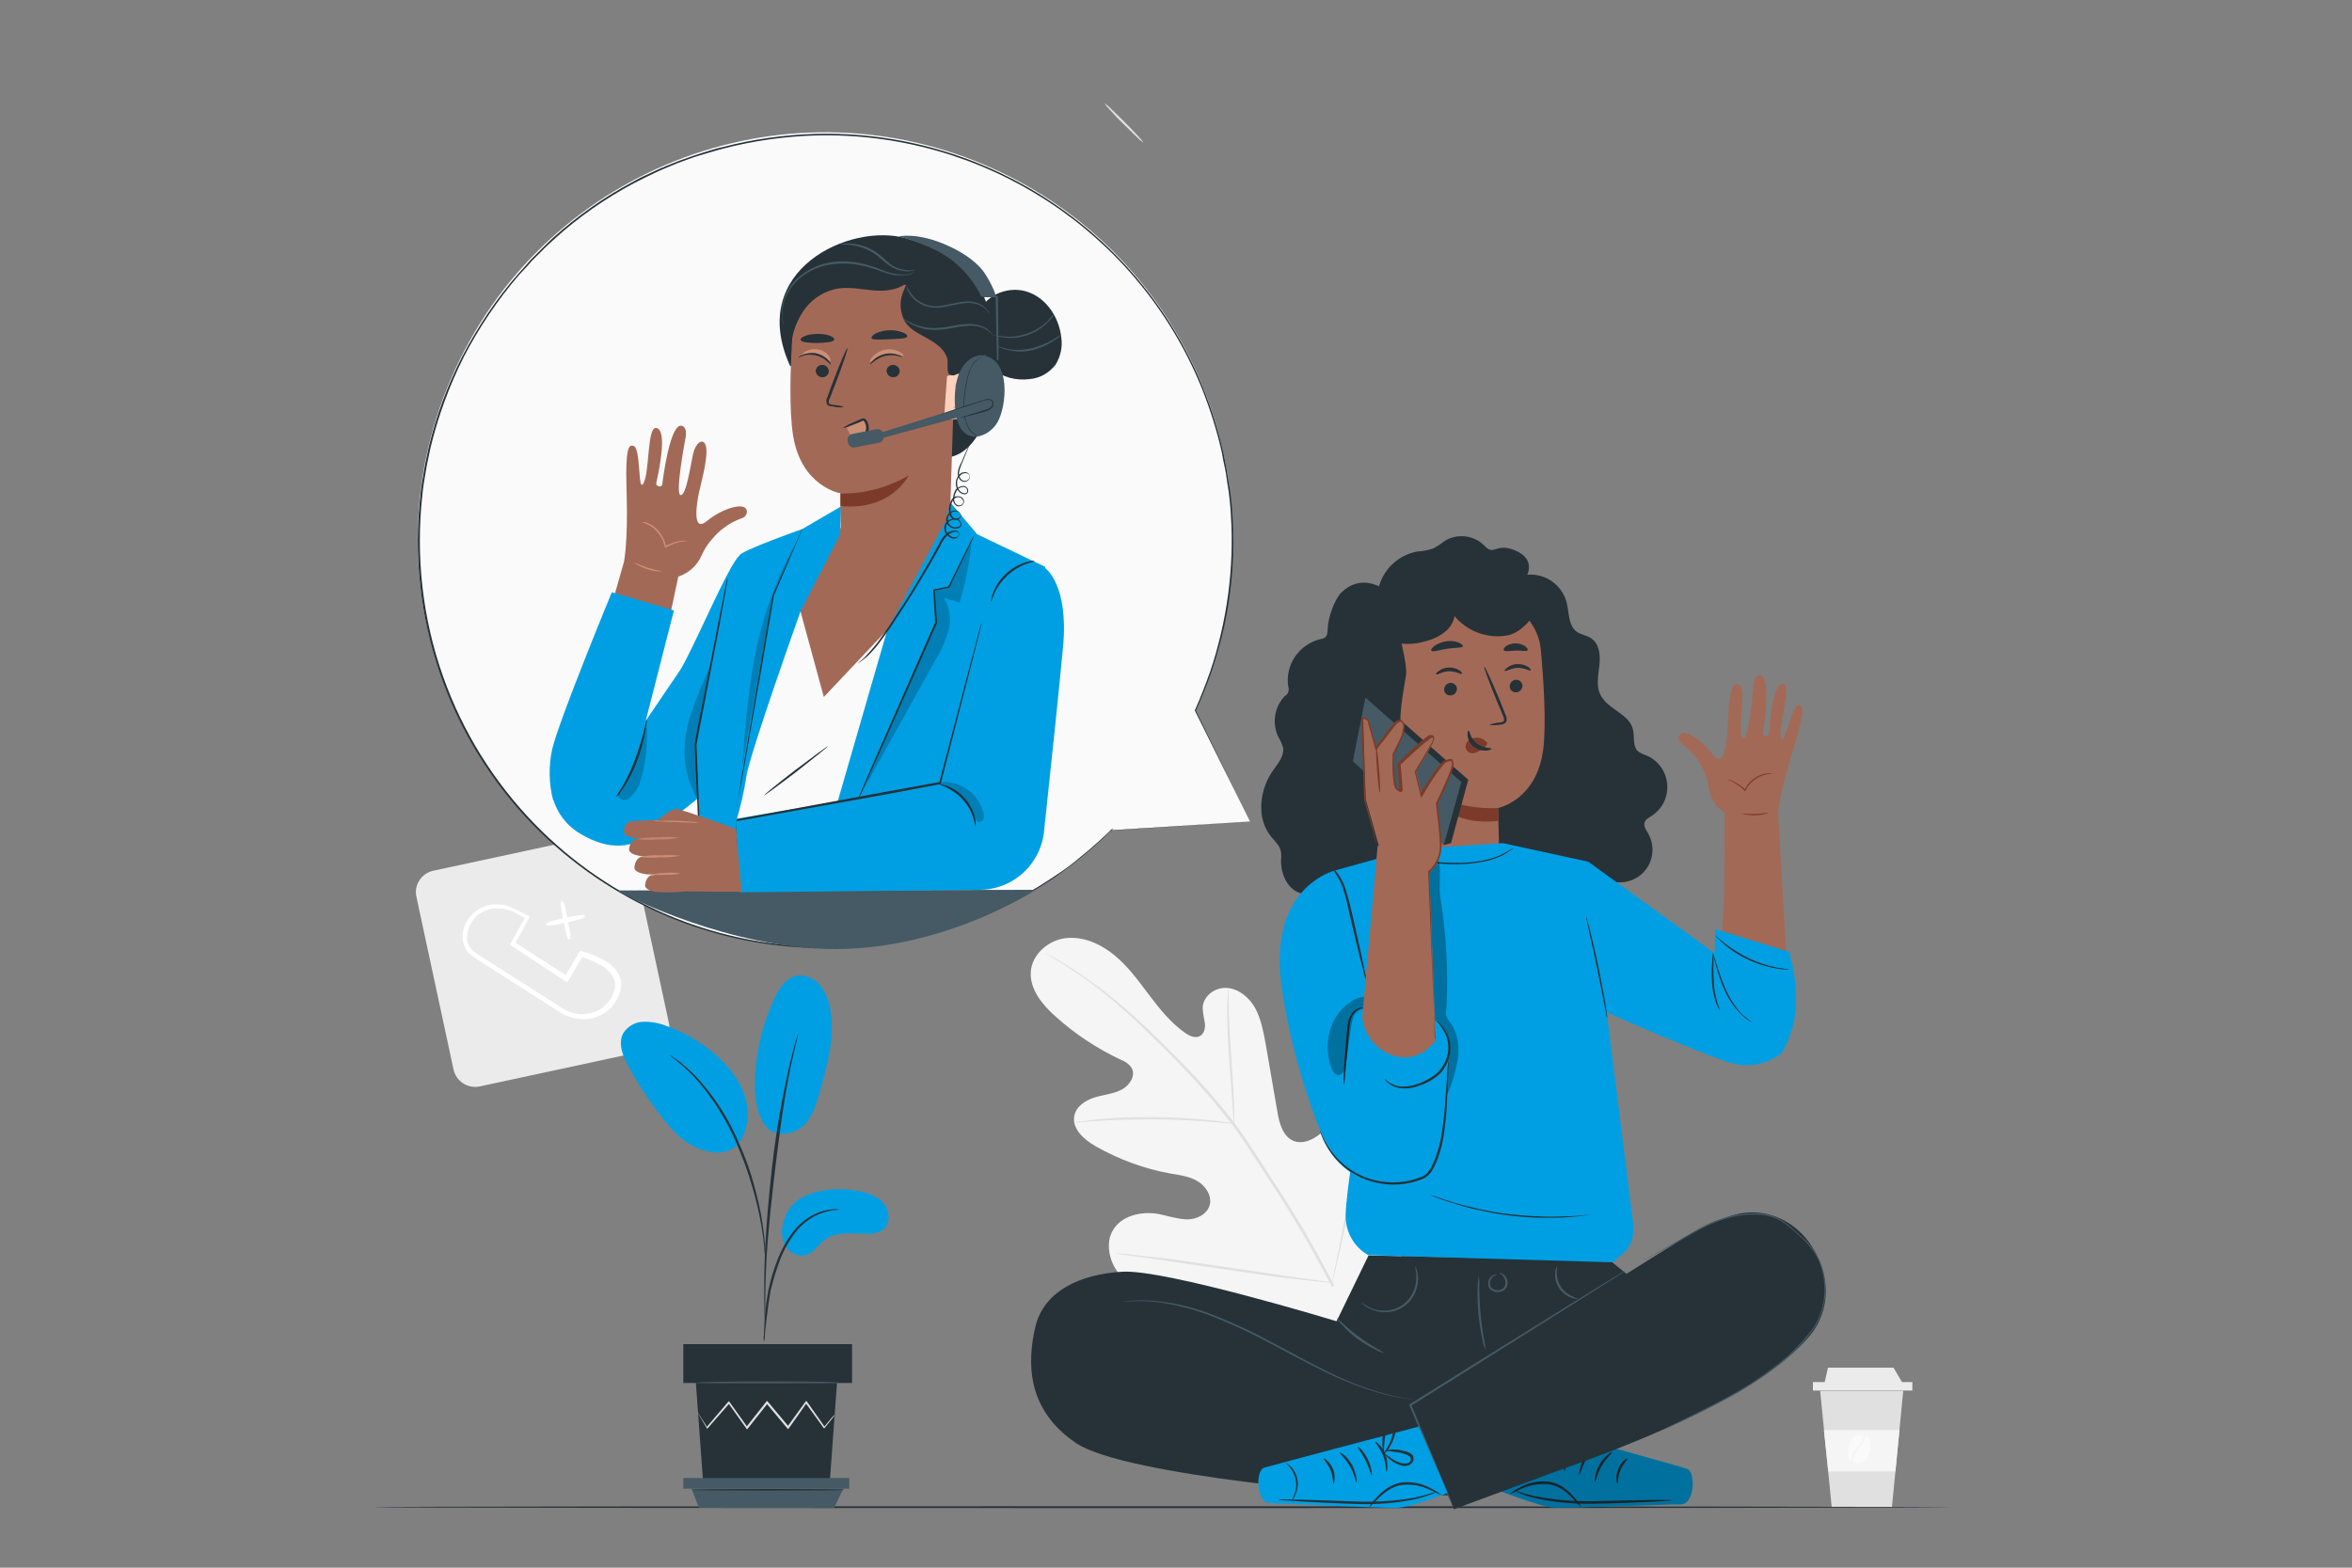 <?xml version="1.0" encoding="utf-8"?>
<!-- Generator: Adobe Illustrator 26.3.0, SVG Export Plug-In . SVG Version: 6.00 Build 0)  -->
<svg version="1.1" id="Layer_1" xmlns="http://www.w3.org/2000/svg" xmlns:xlink="http://www.w3.org/1999/xlink" x="0px" y="0px"
	 viewBox="0 0 750 500" style="enable-background:new 0 0 750 500;" xml:space="preserve">
<rect x="0" y="0" width="750" height="500" fill="#808080" stroke="none"/>
<style type="text/css">
	.st0{fill:#EBEBEB;}
	.st1{fill:#FFFFFF;}
	.st2{fill:#E0E0E0;}
	.st3{fill:#F5F5F5;}
	.st4{fill:#FAFAFA;}
	.st5{fill:#263238;}
	.st6{fill:#009FE3;}
	.st7{fill:#455A64;}
	.st8{fill:#A36957;}
	.st9{fill:#7C3B29;}
	.st10{opacity:0.3;}
	.st11{opacity:0.2;}
	.st12{fill:#CC8F75;}
	.st13{opacity:0.78;}
	.st14{fill:#FFD1BD;}
</style>
<g id="freepik--background-complete--inject-47">
	<path class="st0" d="M138.2,277.7l54.9-11.8c3.8-0.8,7.6,1.6,8.4,5.5l11.8,54.9c0.8,3.8-1.6,7.6-5.5,8.4L153,346.5
		c-3.8,0.8-7.6-1.6-8.4-5.5l-11.8-54.9C131.9,282.3,134.4,278.5,138.2,277.7z"/>
	<path class="st1" d="M198,312.9c-0.1-0.5-0.2-1-0.4-1.5l-0.2-0.5c-1.2-2.2-3.1-3.9-5.4-5c-2-1.1-4.2-1.9-6.4-2.5l-0.3-0.1
		c-0.2,0-0.4,0-0.5,0.2l-4.4,7.5l-16-10.3l4.4-8.1c0-0.1,0-0.2,0-0.3c0-0.1-0.1-0.2-0.2-0.2l-3.7-1.8c-0.6-0.3-1-0.5-1.2-0.5
		c-0.1-0.1-0.2-0.1-0.4-0.2l-0.2-0.1c-0.3-0.1-0.5-0.3-0.8-0.4c-1.4-0.5-2.9-0.7-4.4-0.7c-2.4,0.1-4.7,1-6.5,2.5
		c-2.5,2-4,5.1-3.9,8.3c0.1,1.9,0.9,3.8,2.4,5.1c0.7,0.6,1.5,1.2,2.3,1.7l24.4,15.6c0.3,0.2,0.6,0.4,0.9,0.6
		c0.7,0.5,1.5,0.9,2.2,1.3c1.2,0.6,2.4,1,3.7,1.3c0.9,0.2,1.8,0.3,2.6,0.3c1.8,0,3.5-0.4,5.1-1.1c2.5-1.1,4.5-3,5.7-5.4
		c0.3-0.6,0.6-1.2,0.8-1.8l0.1-0.3c0.2-0.5,0.3-1.1,0.3-1.6l0.1-1L198,312.9z M167.4,292.8l-4.6,8.1c-0.1,0.2-0.1,0.4,0.1,0.6
		l17.6,11.6c0.1,0.1,0.2,0.1,0.3,0.1c0.1,0,0.2-0.1,0.3-0.2l4.5-7.7c1.9,0.5,3.7,1.3,5.4,2.2c1.9,1,3.5,2.4,4.6,4.3
		c0.1,0.2,0.1,0.3,0.2,0.5c0.2,0.3,0.3,0.7,0.3,1l0.1,0.7l-0.1,0.9c0,0.4-0.1,0.8-0.3,1.2l-0.1,0.3c-0.2,0.5-0.4,1.1-0.6,1.5
		c-1.1,2-2.8,3.7-4.9,4.6c-2.1,0.9-4.5,1.2-6.8,0.7c-1.1-0.2-2.2-0.6-3.2-1.1c-0.7-0.4-1.4-0.8-2.1-1.3l-0.9-0.6L153,304.8
		c-0.8-0.4-1.5-1-2.1-1.5c-1.2-1-1.9-2.5-2-4c0-2.8,1.2-5.5,3.3-7.3c1.6-1.4,3.7-2.2,5.8-2.3h0.7c1.5,0,2.9,0.3,4.3,0.8l0.4,0.1
		c0.2,0.1,0.6,0.3,1.1,0.6L167.4,292.8z"/>
	<path class="st1" d="M174.9,295.2c1.7-0.1,3.3-0.4,4.9-0.8c0.9,4.7,1.3,5.2,1.6,5.2h0.1l0,0c0.4-0.1,0.7-0.1-0.3-5.5
		c5.4-1.2,5.4-1.5,5.3-1.9l0,0c0-0.1-0.1-0.2-0.2-0.3c-0.3-0.2-2.1,0-5.4,0.7c-0.6-3.2-1.1-4.9-1.4-5.1c-0.2-0.1-0.5-0.1-0.6,0.1
		c-0.2,0.3,0,2.1,0.6,5.3c-5,1.1-5.2,1.5-5.3,1.6c-0.1,0.1-0.1,0.3,0,0.4C174.3,295.1,174.3,295.2,174.9,295.2z"/>
	<path class="st2" d="M364.8,117.1c-0.5,0.7-1,1.4-1.7,2c-1.1,1.1-2.6,2.7-4.4,4.5c-1.7,1.7-3.3,3.2-4.5,4.3c-0.6,0.6-1.3,1.2-2,1.7
		c0.5-0.7,1-1.4,1.7-2c1.1-1.1,2.6-2.7,4.4-4.5c1.7-1.7,3.3-3.2,4.5-4.3C363.4,118.1,364.1,117.6,364.8,117.1z"/>
	<path class="st2" d="M364.6,45.5c-0.7-0.5-1.4-1.1-2-1.7c-1.1-1.1-2.7-2.6-4.5-4.4c-1.8-1.7-3.2-3.3-4.3-4.5
		c-0.6-0.6-1.2-1.3-1.6-2c0.7,0.5,1.4,1.1,2,1.7c1.1,1.1,2.7,2.6,4.5,4.4s3.2,3.3,4.3,4.5C363.6,44.1,364.2,44.8,364.6,45.5z"/>
	<polygon class="st2" points="606.9,443.6 603.3,480.7 584.1,480.7 580.4,443.6 	"/>
	<rect x="578.1" y="440.8" class="st0" width="31.7" height="2.7"/>
	<polygon class="st0" points="603.8,436.2 606.9,441.5 581.7,441.5 582.9,436.2 	"/>
	<polygon class="st3" points="605.7,456.1 604.4,469.3 583,469.3 581.6,456.1 	"/>
	<path class="st4" d="M590.9,466.4c0-1.2,0.4-2.3,1-3.3c0.5-0.8,1.2-1.5,1.7-2.2c0.5-0.6,0.9-1.3,1.1-2.1c0.1-0.3,0.1-0.6,0.2-0.9
		l0.1,0.1c0.8,0.5,1.3,1.3,1.4,2.2c0.1,0.9,0.1,1.8-0.1,2.6c-0.2,1-0.7,2-1.4,2.8c-0.9,0.9-2.1,1.3-3.3,1
		C591.4,466.6,591.1,466.6,590.9,466.4z"/>
	<path class="st4" d="M589.3,463.5c0-1.2,0.3-2.4,0.7-3.5c0.4-1.1,1.4-2,2.5-2.3c0.6-0.2,1.3-0.1,1.8,0.1c0,0.3-0.1,0.6-0.2,0.9
		c-0.3,0.7-0.6,1.4-1.1,2c-0.5,0.7-1.2,1.4-1.7,2.2c-0.5,0.8-0.9,1.8-1,2.7c0,0.2,0,0.4,0,0.6c-0.3-0.2-0.6-0.4-0.7-0.7
		C589.3,464.9,589.2,464.2,589.3,463.5z"/>
	<path class="st3" d="M434,423.4c17.3-17.3,17.2-43.8,12.3-66.7c-0.8-3.8-1.1-7.9-3.5-11s-7.1-4.6-10.3-2.4
		c-2.6,1.9-3.3,5.4-4.4,8.4c-1.5,4-4.1,7.6-7.5,10.2c-2.2,1.7-5.1,3-7.8,2.1c-3.7-1.3-4.9-5.8-5.5-9.6c-1.2-7.1-2.5-14.3-3.7-21.4
		c-0.7-3.8-1.4-7.7-3.2-11.2c-1.8-3.4-5.1-6.3-8.9-6.7c-3.9-0.4-7.9,2.5-8,6.4c0.1,1.6,0.4,3.2,0.7,4.8c0.2,1.6-0.2,3.5-1.7,4.2
		c-1.4,0.7-3.2-0.1-4.5-1c-4.6-3.2-8.2-7.7-11.6-12.2c-3.4-4.5-6.7-9.1-11.1-12.7c-4.4-3.6-9.9-6-15.4-5.4s-10.8,5.1-11.2,10.7
		s3.7,10.6,7.9,14.3c6.2,5.6,13.2,10.2,20.8,13.8c1.4,0.5,2.7,1.4,3.5,2.7c1.3,2.4-0.7,5.4-3,6.7c-2.7,1.5-5.8,1.7-8.8,2.6
		c-2.9,0.9-5.9,2.8-6.5,5.8c-0.9,4.2,3.1,7.7,6.8,9.8c7.4,4.2,15.5,7.2,23.9,8.7c3,0.5,6.1,0.9,8.7,2.5c2.6,1.6,4.6,4.8,3.7,7.7
		c-0.9,2.9-4.3,4.5-7.3,4.4c-3-0.1-6-1.1-8.9-1.7c-5.6-1-12.3,0.5-14.9,5.7c-1.7,3.3-1.1,7.6,0.6,10.9c1.9,3.3,4.4,6.1,7.5,8.4
		c10.1,8.5,22.3,14.2,35.4,16.5C411.2,430.9,422.7,430.1,434,423.4"/>
	<path class="st2" d="M425.5,410.1c-6.1-11.9-12.8-23.4-20.2-34.5l-5.7-8.8c-1.9-2.9-3.8-5.7-5.8-8.4c-3.9-5.1-8-10-12.4-14.7
		c-4.2-4.5-8.3-8.6-12.2-12.4c-3.9-3.8-7.6-7.3-11.2-10.3c-5.5-4.8-11.4-9.1-17.6-13c-2.2-1.4-3.9-2.4-5.1-3l-1.4-0.8
		c-0.1-0.1-0.3-0.2-0.5-0.2c0.1,0.1,0.3,0.2,0.4,0.3l1.3,0.8c1.1,0.7,2.9,1.8,5,3.1c6.1,3.9,12,8.3,17.4,13.2c3.5,3,7.2,6.5,11,10.3
		c3.9,3.8,8,7.9,12.1,12.4c4.4,4.7,8.5,9.6,12.4,14.7c2,2.7,3.9,5.5,5.8,8.4l5.7,8.8c7.4,11.1,14.1,22.6,20.2,34.4"/>
	<path class="st2" d="M393.5,358.4c0.1-0.6,0.1-1.1,0.1-1.7c0-1.1,0-2.7-0.1-4.6c-0.1-3.9-0.5-9.3-0.9-15.2
		c-0.4-5.9-0.7-11.3-0.8-15.2c0-2,0-3.5,0-4.6c0-0.6,0-1.1-0.1-1.7c-0.1,0.6-0.2,1.1-0.2,1.7c-0.1,1.1-0.1,2.7-0.2,4.6
		c0,3.9,0.2,9.3,0.6,15.3c0.4,5.9,0.8,11.2,1.1,15.2c0.1,1.8,0.2,3.3,0.3,4.6C393.3,357.3,393.4,357.8,393.5,358.4z"/>
	<path class="st2" d="M342.7,358c0.7,0,1.3,0,2-0.1c1.3-0.1,3.1-0.3,5.4-0.4c4.6-0.3,11-0.5,18-0.5c7,0.1,13.4,0.4,18,0.8
		c2.3,0.2,4.2,0.4,5.4,0.5c0.7,0.1,1.3,0.1,2,0.1c-0.6-0.2-1.3-0.3-2-0.4c-1.3-0.2-3.1-0.5-5.4-0.7c-4.6-0.5-11-0.9-18-1
		c-6-0.1-12,0.1-18,0.7c-2.3,0.2-4.2,0.5-5.4,0.7C344,357.6,343.3,357.8,342.7,358z"/>
	<path class="st2" d="M424.7,409.3c0.1-0.2,0.2-0.4,0.2-0.7c0.1-0.5,0.3-1.1,0.5-1.9c0.4-1.7,1-4.1,1.7-7.2c1.4-6.1,3-14.5,4.7-23.8
		c1.7-9.3,3.2-17.8,4.5-23.8c0.6-3,1.1-5.4,1.5-7.2c0.2-0.8,0.3-1.4,0.4-2c0.1-0.2,0.1-0.5,0.1-0.7c-0.1,0.2-0.2,0.4-0.2,0.7
		l-0.5,1.9c-0.4,1.7-1,4.1-1.7,7.2c-1.4,6.1-3,14.5-4.7,23.8c-1.7,9.3-3.2,17.8-4.5,23.8c-0.6,3-1.1,5.4-1.5,7.2
		c-0.2,0.8-0.3,1.4-0.4,2C424.7,408.8,424.7,409,424.7,409.3z"/>
	<path class="st2" d="M355.6,399.8c0.2,0.1,0.5,0.1,0.7,0.1l2,0.3l7.4,1c6.3,0.9,14.9,2.2,24.4,3.6c9.5,1.4,18.2,2.7,24.4,3.3
		c3.1,0.4,5.7,0.6,7.4,0.8l2,0.2c0.2,0,0.5,0,0.7,0c-0.2-0.1-0.5-0.1-0.7-0.2l-2-0.3l-7.4-1c-6.3-0.9-14.9-2.2-24.4-3.6
		c-9.5-1.4-18.2-2.7-24.4-3.3c-3.1-0.4-5.7-0.6-7.4-0.8l-2-0.2C356,399.8,355.8,399.8,355.6,399.8z"/>
	<path class="st2" d="M207.4,85c0.6,0.4,1.2,0.9,1.7,1.4c1,0.9,2.2,2.2,3.7,3.7c1.5,1.5,2.7,2.8,3.6,3.8c0.5,0.5,1,1.1,1.4,1.7
		c-0.6-0.4-1.2-0.9-1.7-1.4c-1-0.9-2.2-2.2-3.7-3.7c-1.5-1.5-2.7-2.8-3.6-3.8C208.3,86.1,207.8,85.6,207.4,85z"/>
</g>
<g id="freepik--Floor--inject-47_00000054262088171706340140000008924918800303729846_">
	<path class="st5" d="M622.4,480.7c0,0.2-112.7,0.3-251.7,0.3s-251.7-0.1-251.7-0.3c0-0.2,112.7-0.3,251.7-0.3
		S622.4,480.6,622.4,480.7z"/>
</g>
<g id="freepik--Plant--inject-47_00000022556798344793891810000001939316780748560061_">
	<path class="st6" d="M255.8,381.9c5.3-2.7,11.4-3.1,17.3-2.1c3.1,0.5,6.4,1.5,8.5,3.8c2.1,2.4,2.5,6.5,0.1,8.5
		c-1.6,1.1-3.5,1.6-5.4,1.4c-4.6,0-9.6-0.9-13.3,1.9c-2.1,1.6-3.5,4.2-6,4.9c-2.6,0.6-5.2-0.6-6.5-2.9c-1.2-2.3-1.5-4.9-0.7-7.4
		C250.5,386.6,252.7,383.6,255.8,381.9z"/>
	<path class="st6" d="M243.8,358.7c3.2,4.6,9.5,3.1,12.4,0.3c2.9-2.8,4.1-6.9,5.2-10.7c2.5-8.9,5.1-18.1,3.2-27.1
		c-0.5-2.7-1.7-5.3-3.5-7.4c-1.9-2.1-4.7-3-7.5-2.5c-3.1,0.8-5.1,3.9-6.5,6.9c-4.2,8.7-6.3,18.2-6.4,27.8
		C240.7,350.3,241.3,355,243.8,358.7"/>
	<path class="st6" d="M235,365.3c3.5-4.1,4.2-10.2,2.6-15.4c-1.6-5.2-5.1-9.6-9.1-13.2c-4.8-4.2-10.3-7.5-16.3-9.6
		c-2.3-0.9-4.8-1.3-7.3-1.2c-2.5,0.1-4.8,1.5-6.2,3.7c-1.7,3.3-0.1,7.2,1.7,10.5c3.1,5.7,6.7,11.2,10.7,16.3
		c3.2,4.1,6.9,8.2,11.8,10s10,1.7,12.6-1.7"/>
	<path class="st5" d="M243.6,428c0.2-0.7,0.3-1.4,0.3-2.1c0.1-1.5,0.3-3.4,0.6-5.7c0.3-2.8,0.7-5.6,1.2-8.4c0.8-3.4,1.8-6.7,3-9.9
		c1.2-3.2,2.9-6.2,5-8.9c1.7-2.2,3.9-4,6.4-5.3c1.7-0.8,3.5-1.4,5.4-1.7c0.7,0,1.4-0.1,2.1-0.3c-0.7-0.1-1.4-0.1-2.1,0
		c-1.9,0.2-3.8,0.6-5.6,1.5c-2.6,1.2-4.9,3.1-6.7,5.3c-2.2,2.8-3.9,5.8-5.2,9.1c-1.3,3.3-2.3,6.6-3,10c-0.5,2.8-0.9,5.6-1.1,8.4
		c-0.2,2.4-0.2,4.4-0.3,5.7C243.4,426.6,243.5,427.3,243.6,428z"/>
	<path class="st5" d="M244,423.6c0-0.3,0-0.6,0-1c0-0.7,0-1.6,0-2.8c0-2.4,0-5.9,0.1-10.2c0.2-8.6,0.9-17.9,2.4-30.9
		c1.4-12.3,3.2-26.5,5.1-35.8c0.4-2.1,0.8-4,1.2-5.7c0.4-1.7,0.7-3.1,1-4.3c0.3-1.2,0.5-2,0.6-2.7c0.1-0.3,0.1-0.6,0.2-0.9
		c-0.1,0.3-0.3,0.6-0.3,0.9c-0.2,0.7-0.5,1.6-0.8,2.7s-0.7,2.6-1.1,4.2c-0.4,1.7-0.9,3.5-1.3,5.6c-2.4,11-4.2,22-5.3,33.2
		c-1.4,13-2.1,24.9-2.1,33.6c0,4.3,0,7.8,0.1,10.2c0.1,1.1,0.1,2,0.2,2.8C243.8,422.9,243.9,423.3,244,423.6z"/>
	<path class="st5" d="M244,400.6c0.1-1,0.1-1.9,0-2.9c-0.2-2.6-0.5-5.2-0.9-7.8c-0.6-3.9-1.5-7.7-2.5-11.4
		c-1.2-4.6-2.8-9.1-4.8-13.5c-3.3-8.1-8.1-15.5-14-21.8c-1.1-1.1-2.2-2.1-3.3-3.1c-0.5-0.4-1-0.8-1.4-1.2l-1.3-0.9
		c-0.8-0.6-1.6-1.1-2.4-1.6c-0.1,0.2,3.4,2.3,8,7.1c5.8,6.4,10.4,13.8,13.7,21.7c1.9,4.4,3.5,8.8,4.8,13.4c1.1,3.7,2,7.5,2.7,11.3
		c0.6,3.3,0.9,5.9,1.1,7.8C243.7,398.8,243.8,399.7,244,400.6z"/>
	<polygon class="st5" points="221.9,441.1 224.2,472.6 264.6,472.6 266.9,441.1 	"/>
	<rect x="217.9" y="428.7" class="st5" width="53.8" height="12.4"/>
	<polygon class="st7" points="217.9,471.4 217.9,474.8 220.5,474.8 270.8,474.8 270.8,471.4 	"/>
	<polygon class="st7" points="222.9,480.9 220.5,474.8 268.9,474.8 266,480.9 	"/>
	<path class="st2" d="M266.1,451.4c-0.1,0.1-0.1,0.2-0.2,0.3l-0.6,0.8l-2.4,3l-0.1,0.1l-0.1-0.1c-1.5-2-3.4-4.8-5.8-8h0.3
		c-1.7,2.4-3.6,5.2-5.7,8.1l-0.2,0.2l-0.2-0.2l-6.7-8h0.4l-0.4,0.5l-6,7.6l-0.2,0.2l-0.2-0.3l-5.7-8h0.3l-7,8l-0.1,0.1l-0.1-0.2
		l-2.2-3.7c-0.2-0.4-0.4-0.7-0.6-1c-0.1-0.1-0.1-0.2-0.2-0.4c0.1,0.1,0.2,0.2,0.2,0.3l0.6,0.9l2.3,3.6h-0.2l6.9-8.1l0.2-0.2l0.2,0.2
		l5.7,8H238l6-7.6l0.4-0.5l0.2-0.2l0.2,0.2l6.7,8h-0.4l5.8-8l0.2-0.2l0.2,0.2l5.7,8.1h-0.2l2.4-2.9l0.7-0.8
		C266,451.5,266.1,451.4,266.1,451.4z"/>
	<path class="st7" d="M267.4,440.9c0,0.1-10.1,0.2-22.6,0.2c-12.5,0-22.6-0.1-22.6-0.2s10.1-0.3,22.6-0.3
		C257.3,440.6,267.4,440.7,267.4,440.9z"/>
	<path class="st5" d="M269.5,475.2c0,0.1-11,0.2-24.6,0.2c-13.5,0-24.6-0.1-24.6-0.2s11-0.3,24.6-0.3
		C258.5,474.9,269.5,475,269.5,475.2z"/>
</g>
<g id="freepik--character-2--inject-47">
	<path class="st8" d="M567.9,235.3c-0.9-3.8,3.6-16.9,0.7-17.2c-3.7-0.4-4.3,14.5-4.5,15.8c-0.2,1.3-2.1,1.1-1.9,0
		c0.3-1.7,2.7-18.5-1-18.6c-2.1,0-2.1,3.7-2.1,3.7s-1.4,16.6-3.1,16.5c-1.8-0.1-0.5-9.5-0.3-13c0.2-3.5-1.5-5.3-2.8-3.9
		c-1.8,2.1-1.8,10.7-2,14c-0.2,3.4-1.1,13-4.6,8.2c-3.5-4.8-7.9-7.3-9.6-7.1c-1.6,0.2-1.9,2.5-0.4,3.5c1.6,1.2,3.1,2.6,4.3,4.1
		c1,1.3,1.8,2.7,2.5,4.1c0.9,1.8,1.5,3.8,1.8,5.9c0.5,3.3,2.3,6.2,5.1,8l-0.2,26.6l-0.8,13.1l20.7,7.2l-2.7-46.9
		c1-9,5-20.4,6.4-25.7c2.3-8.4,1.2-8.8,0.2-8.8C571.4,224.8,568.7,239,567.9,235.3z"/>
	<path class="st9" d="M565.2,246.7c-0.9,0.1-1.7,0.2-2.5,0.4c-2,0.6-3.8,1.8-5.1,3.4c-0.4,0.5-0.7,1.1-1,1.6l-0.1,0.3l-0.2-0.2
		c-1.1-1.2-2.5-2.1-3.9-2.9c-1.1-0.5-1.8-0.8-1.8-0.8c0.7,0.1,1.3,0.3,1.9,0.6c1.5,0.7,2.9,1.6,4.1,2.8l-0.3,0.1
		c0.3-0.6,0.6-1.2,1-1.7c0.7-1,1.6-1.8,2.7-2.4c0.8-0.5,1.7-0.9,2.7-1.1c0.6-0.1,1.3-0.2,1.9-0.2C564.8,246.6,565,246.7,565.2,246.7
		z"/>
	<path class="st9" d="M564.2,259.2c-2.9,1-6,1.1-8.9,0.3c0-0.1,2,0.2,4.5,0.1C562.2,259.5,564.2,259.1,564.2,259.2z"/>
	<path class="st5" d="M439.2,189.9c0.6-7,5.8-12.7,12.7-14c1.8-0.1,3.5-0.4,5.2-1c1.3-0.7,2.5-1.5,3.6-2.4c4.2-2.5,9.5-1.8,12.8,1.7
		c3,3.3,3.7-1.6,10.4,1.7c5.6,2.8,3.1,7.4,3.1,7.4c5.7-0.5,10.9,3.1,12.5,8.6c0.9,3.3,0.5,7.6,3.3,9.6c1.4,1,3.2,1.1,4.6,2.1
		c2.6,1.7,3,5.4,2.6,8.6c-0.3,3.1-1.1,6.5,0.3,9.3c2.2,4.7,9.2,6.1,10.4,11.1c0.6,2.4-0.2,5.3,1.6,7c0.8,0.6,1.7,1,2.6,1.3
		c5.6,2.3,8.2,8.6,6,14.2c-0.8,2.1-2.3,3.8-4.2,5.1c-0.9,0.6-2,1.1-2.3,2.2s0.5,2.3,1.1,3.3c2.9,5,1.3,11.4-3.7,14.3
		c-3.1,1.8-7,1.9-10.2,0.3c-1.8,3.8-5.1,6.8-9,8.3c-1.8,0.7-3.8,0.9-5.7,0.6c-1.5-0.4-2.9-1.2-4.1-2.1c-5.9-4.5-14.2-11.3-15.2-18.6
		"/>
	<path class="st8" d="M439.1,201.3l-0.3-5.2l31.2-6.9c9.7-1.3,20.4,8,21.3,17.7c1,10.8,1.8,24,0.8,32.1
		c-2.1,16.3-14.4,18.7-14.4,18.7l0.4,16.1l-35.8,1.6L439.1,201.3z"/>
	<path class="st5" d="M485.5,218.6c0,1.1-0.8,2.1-1.9,2.2c-1.1,0.1-2.1-0.6-2.2-1.7c0,0,0,0,0-0.1c0-1.1,0.8-2.1,1.9-2.2
		C484.3,216.7,485.3,217.4,485.5,218.6C485.5,218.5,485.5,218.6,485.5,218.6z"/>
	<path class="st5" d="M488.1,213.8c-0.3,0.3-1.9-0.8-4.1-0.8c-2.2,0.1-3.8,1.2-4.1,1s0.1-0.6,0.8-1.1c0.9-0.7,2.1-1.1,3.3-1.1
		c1.2,0,2.3,0.3,3.3,0.9C488,213.2,488.3,213.7,488.1,213.8z"/>
	<path class="st5" d="M464.6,219.6c0,1.1-0.8,2.1-1.9,2.2c-1.1,0.1-2.1-0.6-2.2-1.7c0,0,0-0.1,0-0.1c0-1.1,0.8-2.1,1.9-2.2
		C463.5,217.7,464.5,218.5,464.6,219.6C464.6,219.6,464.6,219.6,464.6,219.6z"/>
	<path class="st5" d="M466.2,214.9c-0.2,0.3-1.9-0.8-4.1-0.8s-3.8,1.3-4.1,1c-0.2-0.3,0.1-0.6,0.8-1.1c0.9-0.7,2.1-1.1,3.3-1.1
		c1.2,0,2.3,0.3,3.3,0.9C466.1,214.3,466.3,214.8,466.2,214.9z"/>
	<path class="st5" d="M474.8,231.2c1.2-0.4,2.4-0.7,3.6-0.8c0.6-0.1,1.1-0.2,1.2-0.6c0-0.6-0.1-1.2-0.4-1.7
		c-0.6-1.4-1.2-2.8-1.8-4.3c-2.5-6.1-4.4-11.2-4.1-11.2c0.2-0.1,2.5,4.8,5,10.9c0.6,1.5,1.2,2.9,1.7,4.3c0.4,0.7,0.5,1.5,0.4,2.2
		c-0.2,0.4-0.5,0.7-0.9,0.9c-0.3,0.1-0.6,0.2-1,0.2C477.3,231.3,476,231.4,474.8,231.2z"/>
	<path class="st9" d="M477.7,257.7c-7.8,0.4-15.6-1.4-22.4-5.1c0,0,5.8,11.2,22.5,9.2L477.7,257.7z"/>
	<path class="st9" d="M474,236.7c-0.9-1.1-2.3-1.6-3.7-1.4c-1,0.1-1.9,0.6-2.5,1.4c-0.6,0.8-0.6,1.8-0.1,2.7c0.8,0.8,1.9,1.1,3,0.6
		c1-0.4,2-1,2.8-1.8c0.2-0.2,0.5-0.4,0.6-0.7c0.2-0.3,0.2-0.6,0-0.8"/>
	<path class="st5" d="M468.3,233c0.4,0,0.4,2.4,2.6,4.1c2.1,1.7,4.7,1.3,4.7,1.7c0,0.2-0.6,0.5-1.7,0.6c-1.4,0.1-2.8-0.4-3.9-1.2
		c-1.1-0.8-1.8-2.1-2-3.4C467.9,233.6,468.1,233,468.3,233z"/>
	<path class="st5" d="M466.5,206.1c-0.2,0.6-2.4,0.4-5,0.8c-2.6,0.4-4.7,1.2-5.1,0.6c-0.2-0.3,0.2-0.8,1-1.5c2.3-1.5,5.1-2,7.7-1.1
		C466.1,205.4,466.6,205.9,466.5,206.1z"/>
	<path class="st5" d="M487.1,207.4c-0.4,0.5-1.9,0-3.8,0.1s-3.4,0.4-3.8-0.1c-0.2-0.2,0.1-0.8,0.7-1.3c1.8-1.2,4.3-1.2,6.1,0
		C487,206.6,487.3,207.1,487.1,207.4z"/>
	<path class="st5" d="M494.1,187c-2.2,5.8-7.4,14.7-13.6,15.7c-6.3,1-12.6-1.3-16.7-6.2c-0.7,4.7-5.7,7.3-10.3,8.3
		c-3.2,0.8-6.7,0.8-9.9-0.2c-3.2-1-5.7-3.6-6.6-6.9c-0.7-3.3,3.6-11.6,6.9-12.3"/>
	<path class="st5" d="M449.6,273.1c0,5.4-3.4,10.2-8.5,12c0.5,5-3.1,9.4-8,10c-3.9,0.4-7.6-1.7-9.2-5.2c-0.4-1.1-0.9-2.1-1.5-3
		c-1.7-1.9-4.8-1.3-7.3-1.9c-4.5-1.1-6.8-6.3-6.6-10.9c0.1-0.9,0.1-1.8-0.1-2.7c-0.4-1.8-1.9-3.1-3.1-4.6
		c-4.8-5.9-3.7-15.1,0.8-21.3c1.5-2.1,3.3-4.3,3.1-6.8c-0.4-1.4-0.9-2.7-1.7-3.9c-1.9-4.3-1.1-9.4,2.2-12.8c1.1-0.6,1.5-1.9,1.1-3
		c-1.1-7,3.5-13.6,10.4-15.2c0.4,0,0.8-0.2,1.2-0.4c1-0.6,0.9-2,1-3.2c0.1-3.1,2.1-9,4.3-11.2c6.1-6,12.8-2,15.2,0
		c0,0,6,21.8,5.5,26c-0.6,4.2-2.9,14.7-1.3,19.2c1.5,4.6,4.2,14,2.6,18.3C448.1,256.9,449.6,273.1,449.6,273.1z"/>
	<path class="st6" d="M488.9,454.7c0,0,47.3,13.1,49.1,13.8c2.8,1,2.4,11.4-2.1,11.3c-2.1-0.1-36.3,1.3-40.6,1
		c-4.3-0.3-17.4-5.4-17.4-5.4L488.9,454.7z"/>
	<path class="st5" d="M508.6,472.7c0.2,0,0.6-2.5,2.1-5.1c1.5-2.6,3.5-4.2,3.3-4.4c-0.1-0.2-2.4,1.1-4,4S508.4,472.7,508.6,472.7z"
		/>
	<path class="st5" d="M503.6,470.5c0.2,0,0.7-2.2,2-4.7c1.3-2.4,2.7-4.2,2.6-4.4c-0.2-0.2-2,1.4-3.3,4
		C503.6,468.1,503.5,470.5,503.6,470.5z"/>
	<path class="st5" d="M499,469.2c0.2,0,0.1-2.4,1.1-5c1.1-2.6,2.7-4.2,2.6-4.5c-0.2-0.2-2.2,1.3-3.3,4.1
		C498.2,466.7,498.8,469.3,499,469.2z"/>
	<path class="st5" d="M499.9,463.2c0.4-1.1,0.6-2.3,0.5-3.5c0-1.3-0.2-2.6-0.5-3.9c-0.2-0.8-0.4-1.5-0.7-2.2
		c-0.1-0.4-0.4-0.8-0.8-1.1c-0.5-0.4-1.2-0.3-1.6,0.1c-0.4,0.4-0.6,0.8-0.6,1.3c0,0.4-0.1,0.8-0.1,1.3c0,0.8,0.1,1.6,0.3,2.3
		c0.3,1.3,0.8,2.5,1.5,3.6c0.5,1.1,1.2,2,2.1,2.8c0.1-0.1-0.7-1.2-1.6-3.1c-0.6-1.1-1-2.3-1.2-3.5c-0.2-0.7-0.2-1.4-0.2-2.2
		c0-0.7,0-1.6,0.4-2c0.2-0.2,0.4-0.2,0.6-0.1c0.2,0.2,0.4,0.5,0.5,0.8c0.3,0.7,0.5,1.4,0.7,2.1c0.3,1.2,0.5,2.4,0.6,3.7
		C499.9,461.8,499.7,463.2,499.9,463.2z"/>
	<path class="st5" d="M499.8,462.6c-1-0.4-2-0.6-3-0.5c-1.1,0-2.3,0.1-3.3,0.4c-0.7,0.1-1.3,0.4-1.9,0.7c-0.8,0.4-1.3,1.3-1.1,2.2
		c0.2,0.8,0.9,1.5,1.7,1.7c0.7,0.2,1.4,0.2,2.1,0c1.1-0.3,2.2-0.8,3.1-1.5c0.9-0.6,1.6-1.3,2.2-2.2c-0.9,0.5-1.7,1.1-2.5,1.7
		c-0.9,0.6-1.9,1-2.9,1.3c-0.6,0.1-1.2,0.1-1.8,0c-0.5-0.2-1-0.6-1.1-1.1c-0.1-0.5,0.2-1.1,0.7-1.3c0.5-0.3,1.1-0.5,1.7-0.7
		c1-0.3,2.1-0.5,3.2-0.6C498.6,462.6,499.8,462.8,499.8,462.6z"/>
	<path class="st5" d="M515.8,473.2c0.2,0,0-2.1,0.9-4.3c0.9-2.2,2.5-3.5,2.3-3.7c-0.2-0.2-2.1,0.9-3,3.4
		C515,471.1,515.6,473.3,515.8,473.2z"/>
	<path class="st5" d="M482.9,475.4c0.6,0.4,1.2,0.6,1.8,0.9c1.7,0.7,3.5,1.2,5.3,1.6c5.9,1.3,12,1.8,18,1.7
		c7.1-0.1,13.5-0.4,18.1-0.6l5.5-0.3c0.7,0,1.3-0.1,2-0.2c-0.7-0.1-1.3-0.1-2-0.1H526l-18.1,0.4c-6,0.1-12-0.4-17.9-1.5
		C485.5,476.4,482.9,475.2,482.9,475.4z"/>
	<path class="st5" d="M481.5,476.5c0.1,0.1,1.4-0.6,3.5-1.6c2.8-1.3,5.9-1.8,8.9-1.5c3.6,0.5,6.1,2.9,7.7,4.6c0.8,1,1.7,1.9,2.7,2.8
		c-0.6-1.1-1.4-2.2-2.3-3.2c-0.9-1.1-2-2.1-3.1-2.9c-1.4-1.1-3.1-1.8-4.9-2.1c-3.2-0.4-6.5,0.2-9.3,1.8
		C483.6,474.9,482.4,475.6,481.5,476.5z"/>
	<g class="st10">
		<path d="M488.9,454.7c0,0,47.3,13.1,49.1,13.8c2.8,1,2.4,11.4-2.1,11.3c-2.1-0.1-36.3,1.3-40.6,1c-4.3-0.3-17.4-5.4-17.4-5.4
			L488.9,454.7z"/>
	</g>
	<path class="st5" d="M436.4,400.4l-10.2,21c0,0-54.5-16.6-68.3-15.8c-13.7,0.8-25,6.3-27.7,17.4c-2.7,11.2-3,26.6,13,37.3
		c16,10.7,95.7,16.6,95.7,16.6h31.5l51.5-68l-8.3-6.7L436.4,400.4z"/>
	<path class="st7" d="M453.5,446.4c-0.3,0-0.7,0-1,0c-0.7,0-1.7,0-3-0.2c-3.6-0.4-7.2-1.2-10.7-2.2c-5.2-1.6-10.2-3.5-15.1-5.9
		c-5.5-2.6-11.4-5.8-17.6-9.1c-5.8-3.2-11.8-6-17.9-8.5c-5-2.1-10.1-3.6-15.4-4.6c-3.6-0.7-7.2-1-10.8-0.9c-1.3,0-2.2,0.1-3,0.1
		c-0.3,0-0.7,0-1,0c0.3-0.1,0.7-0.1,1-0.1c0.7-0.1,1.7-0.2,3-0.2c3.6-0.2,7.3,0.1,10.9,0.7c5.3,0.9,10.5,2.4,15.5,4.5
		c6.1,2.5,12.1,5.3,17.9,8.5c6.2,3.3,12,6.5,17.5,9.2c4.8,2.4,9.8,4.4,14.9,6c3.5,1.1,7,1.9,10.6,2.4c1.3,0.2,2.2,0.3,2.9,0.4
		C452.8,446.2,453.2,446.3,453.5,446.4z"/>
	<path class="st5" d="M490.8,471.3c10.1-4,65.9-21.7,85.6-44.5c4.7-5.1,6.7-12.1,5.4-18.9c-2.7-15.2-16.7-25.3-31.3-19.6
		c-2.1,0.8-6.8,2.7-8.8,3.7c-5.4,2.9-93.1,58.5-93.1,58.5s15.3,29.8,14.9,30.9L490.8,471.3z"/>
	<path class="st7" d="M518.3,405.2c-0.1,0.1-0.1,0.1-0.2,0.2l-0.7,0.5l-2.9,1.9l-10.6,6.7l-35,22l-19,11.9l0.1-0.4
		c4.1,9.8,7.5,18.1,10,24c1.2,2.9,2.1,5.2,2.8,6.9c0.3,0.8,0.5,1.4,0.7,1.8c0.1,0.2,0.2,0.4,0.2,0.6c-0.1-0.2-0.2-0.4-0.3-0.6
		c-0.2-0.5-0.5-1.1-0.8-1.8l-3-6.8c-2.5-5.9-6.1-14.2-10.2-23.9l-0.1-0.2l0.2-0.1l19-11.9l35.1-21.8l10.7-6.6l2.9-1.8l0.8-0.4
		C518.2,405.2,518.2,405.2,518.3,405.2z"/>
	<path class="st7" d="M441.3,431.5c-0.9-0.2-1.8-0.5-2.6-1c-2-1-3.9-2.1-5.7-3.4c-1.8-1.3-3.5-2.8-5-4.5c-0.7-0.6-1.3-1.4-1.7-2.2
		c0.2-0.1,2.9,3,7.1,6C437.5,429.5,441.4,431.3,441.3,431.5z"/>
	<path class="st7" d="M471.6,406.8c0.1,1.2,0.2,2.3,0.1,3.5c0,2.2,0.1,5.1,0.4,8.4c0.3,3.3,0.7,6.2,1.1,8.3c0.3,1.1,0.4,2.3,0.5,3.5
		c-0.5-1.1-0.8-2.2-1-3.3c-1.2-5.5-1.7-11.1-1.5-16.7C471.2,409.1,471.4,407.9,471.6,406.8z"/>
	<path class="st7" d="M478.1,406c0,0,0.3-0.1,0.7,0.1c0.6,0.2,1.1,0.7,1.4,1.2c0.6,0.8,0.7,1.9,0.4,2.8c-0.4,1.2-1.6,2-2.9,2
		c-1.3,0.1-2.5-0.6-3-1.7c-0.3-0.9-0.2-2,0.4-2.8c0.4-0.5,0.9-0.9,1.5-1.1c0.2-0.1,0.5-0.1,0.7,0c-0.7,0.2-1.4,0.7-1.8,1.4
		c-0.4,0.7-0.5,1.6-0.2,2.3c0.4,0.9,1.4,1.4,2.4,1.3c1,0,1.9-0.6,2.2-1.5c0.3-0.8,0.2-1.6-0.2-2.3
		C479.4,406.9,478.8,406.4,478.1,406z"/>
	<path class="st7" d="M451.2,403.8c0.2,0.3,0.4,0.7,0.5,1c0.3,1,0.5,2,0.5,3.1c0,1.5-0.4,3.1-1,4.5c-1.6,3.6-5.1,6-9.1,6.1
		c-1.6,0.1-3.1-0.2-4.6-0.8c-1-0.4-1.9-0.9-2.7-1.6c-0.3-0.2-0.6-0.5-0.8-0.8c1.1,0.8,2.3,1.5,3.6,2.1c1.4,0.5,2.9,0.7,4.4,0.6
		c3.7-0.2,7-2.4,8.5-5.7c0.7-1.3,1-2.8,1.1-4.3C451.7,406.6,451.5,405.2,451.2,403.8z"/>
	<path class="st7" d="M503.2,414.2c-0.7,0.1-1.4,0-2.1-0.3c-3.4-1.2-5.5-4.5-5.2-8c0-0.7,0.2-1.4,0.6-2c0.1,0-0.1,0.8-0.1,2
		c0,3.3,1.9,6.2,4.9,7.5C502.4,414,503.2,414.1,503.2,414.2z"/>
	<path class="st7" d="M530.4,455.9c0,0,0.1-0.1,0.3-0.2l1-0.5l3.9-1.9c3.3-1.6,8.2-4,14.1-7.1c6.9-3.6,13.4-7.9,19.4-12.9
		c3.5-3,6.6-6.4,9.3-10.1c2.6-4.2,3.8-9.1,3.3-14c-0.2-2.5-0.8-4.9-1.8-7.2c-0.5-1.1-1.1-2.2-1.8-3.1c-0.7-1-1.5-1.9-2.3-2.8
		c-1.6-1.7-3.4-3.2-5.2-4.7c-1.6-1.5-3.6-2.6-5.7-3.3c-2.1-0.6-4.2-0.8-6.3-0.7c-2,0-4,0.3-6,0.7c-3.5,0.8-6.9,2.1-10.1,3.8
		l-13.8,7.6l-3.8,2.1l-1,0.5l-0.3,0.2c0.1-0.1,0.2-0.1,0.3-0.2l1-0.6l3.7-2.1c3.2-1.8,7.9-4.5,13.7-7.8c3.2-1.8,6.6-3.1,10.2-3.9
		c2-0.4,4-0.6,6.1-0.7c2.2-0.1,4.3,0.1,6.4,0.7c2.2,0.7,4.2,1.9,5.8,3.5c1.8,1.5,3.6,3.1,5.3,4.7c0.8,0.9,1.6,1.8,2.3,2.8
		c0.7,1,1.3,2.1,1.8,3.2c3.1,7,2.5,15.1-1.6,21.6c-2.7,3.8-5.8,7.2-9.4,10.2c-6,5-12.6,9.3-19.5,12.9c-5.9,3.1-10.8,5.4-14.1,7
		l-3.9,1.8l-1,0.4L530.4,455.9z"/>
	<path class="st6" d="M452.4,455c0,0-47.4,12.5-49.3,13.1c-2.9,1-2.5,11.4,1.9,11.3c2.1,0,36.3,1.7,40.6,1.5c4.3-0.2,16-4.7,16-4.7
		L452.4,455z"/>
	<path class="st5" d="M432.5,472.8c-0.2,0-0.5-2.5-2-5.1c-1.5-2.6-3.4-4.2-3.3-4.4c0.2-0.2,2.4,1.1,4,4
		C432.7,470.2,432.7,472.8,432.5,472.8z"/>
	<path class="st5" d="M437.4,470.6c-0.2,0-0.7-2.2-1.9-4.7c-1.2-2.5-2.7-4.2-2.5-4.4c0.2-0.2,2,1.4,3.2,4
		C437.5,468.2,437.6,470.6,437.4,470.6z"/>
	<path class="st5" d="M442.1,469.4c-0.2,0,0-2.4-1-5c-1-2.6-2.7-4.3-2.5-4.5c0.2-0.2,2.2,1.3,3.3,4.2
		C442.8,467,442.3,469.5,442.1,469.4z"/>
	<path class="st5" d="M441.3,463.3c-0.4-1.1-0.6-2.3-0.5-3.5c0-1.3,0.2-2.6,0.5-3.9c0.2-0.7,0.4-1.5,0.7-2.2
		c0.2-0.4,0.4-0.8,0.8-1.1c0.5-0.4,1.2-0.3,1.6,0.1c0.4,0.4,0.6,0.8,0.6,1.3c0,0.4,0.1,0.8,0.1,1.3c0,0.8-0.1,1.6-0.3,2.3
		c-0.3,1.3-0.8,2.5-1.5,3.6c-0.5,1.1-1.3,2-2.2,2.8c-0.1-0.1,0.7-1.2,1.7-3.1c0.6-1.1,1-2.3,1.3-3.5c0.2-0.7,0.2-1.4,0.3-2.2
		c0-0.7,0-1.6-0.4-2c-0.2-0.2-0.4-0.2-0.6-0.1c-0.2,0.2-0.4,0.5-0.5,0.8c-0.3,0.7-0.5,1.4-0.7,2.1c-0.3,1.2-0.6,2.4-0.7,3.7
		C441.2,461.9,441.4,463.3,441.3,463.3z"/>
	<path class="st5" d="M441.4,462.8c1-0.4,2-0.6,3.1-0.5c1.1,0,2.3,0.2,3.3,0.5c0.7,0.1,1.3,0.4,1.9,0.7c0.8,0.4,1.2,1.3,1,2.2
		c-0.2,0.8-0.9,1.5-1.7,1.7c-0.7,0.2-1.4,0.2-2.1,0c-1.1-0.3-2.2-0.8-3.1-1.5c-0.9-0.6-1.6-1.4-2.2-2.2c0.9,0.5,1.7,1.1,2.5,1.7
		c0.9,0.6,1.9,1,2.9,1.3c0.6,0.1,1.2,0.1,1.8,0c0.5-0.1,1-0.6,1.1-1.1c0.1-0.5-0.2-1.1-0.7-1.3c-0.5-0.3-1.1-0.5-1.7-0.7
		c-1-0.3-2.1-0.5-3.2-0.6C442.5,462.7,441.4,462.9,441.4,462.8z"/>
	<path class="st5" d="M425.2,473.2c-0.2,0,0-2-0.9-4.3c-0.9-2.2-2.4-3.5-2.2-3.7c0.2-0.2,2,1,3,3.4
		C426.1,471.1,425.3,473.3,425.2,473.2z"/>
	<path class="st5" d="M458.2,475.8c-0.6,0.3-1.2,0.6-1.8,0.8c-1.7,0.6-3.5,1.2-5.3,1.6c-5.9,1.2-12,1.7-18.1,1.5
		c-7.1-0.2-13.5-0.6-18.1-0.8l-5.5-0.4c-0.7,0-1.3-0.1-2-0.2c0.7-0.1,1.3-0.1,2-0.1l5.5,0.1l18.1,0.6c6,0.2,12-0.2,17.9-1.2
		C455.5,476.7,458.1,475.6,458.2,475.8z"/>
	<path class="st5" d="M459.5,476.8c-0.1,0.1-1.4-0.7-3.5-1.6c-2.8-1.4-5.9-1.9-8.9-1.6c-3.6,0.5-6.1,2.9-7.8,4.5
		c-0.9,1-1.8,1.9-2.8,2.7c0.6-1.1,1.4-2.2,2.4-3.1c0.9-1.1,2-2,3.2-2.9c1.5-1,3.1-1.7,4.9-2c3.2-0.3,6.5,0.3,9.3,1.9
		C457.4,475.2,458.6,475.9,459.5,476.8z"/>
	<path class="st5" d="M412.1,478.3c-0.1-0.1,0.3-0.7,0.7-1.8c1.1-2.9,0.5-6.1-1.5-8.5c-0.7-0.9-1.3-1.4-1.3-1.4
		c0.1-0.1,0.7,0.3,1.6,1.1c2.3,2.4,2.9,5.9,1.5,8.9C412.7,477.8,412.2,478.4,412.1,478.3z"/>
	<path class="st6" d="M450.2,270.8l-24.4,6.8l7.9,75.8c0,0-4.6,27.1-4.6,34.2c-0.1,5.2,2.6,10.1,7.2,12.7l77.9,2.3l4-3.4
		c2.1-2.4,3-5.6,2.6-8.7l-14.5-115.7l-27.1-5.9L450.2,270.8z"/>
	<path class="st5" d="M433.8,353.4c-0.1-0.2-0.1-0.4-0.1-0.6l-0.3-1.7c-0.3-1.5-0.7-3.6-1.1-6.1c-0.9-5.2-2.2-12.3-3.5-20.2
		c-1.4-7.9-2.5-15-3.4-20.2c-0.4-2.6-0.7-4.6-1-6.2c-0.1-0.7-0.2-1.3-0.2-1.7c0-0.2,0-0.4,0-0.6c0.1,0.2,0.1,0.4,0.1,0.6
		c0.1,0.4,0.2,1,0.3,1.7c0.3,1.5,0.7,3.6,1.1,6.1c0.9,5.2,2.2,12.3,3.5,20.2l3.4,20.2c0.4,2.6,0.7,4.6,1,6.2
		c0.1,0.7,0.2,1.2,0.2,1.7C433.9,353,433.9,353.2,433.8,353.4z"/>
	<path class="st5" d="M482.7,270.4c-0.3,0.3-0.7,0.6-1.1,0.9c-0.4,0.3-0.9,0.5-1.4,0.9c-0.5,0.3-1.2,0.7-2,1
		c-1.8,0.8-3.7,1.4-5.6,1.7c-2.3,0.4-4.7,0.7-7,0.7c-2.4,0.1-4.7,0-7.1-0.2c-1.9-0.1-3.8-0.4-5.7-0.8c-1.3-0.3-2.5-0.7-3.7-1.2
		c-0.4-0.2-0.7-0.4-0.9-0.5l-0.3-0.2c0.4,0.2,0.9,0.3,1.3,0.6c1.2,0.5,2.4,0.9,3.7,1.1c1.9,0.3,3.8,0.6,5.7,0.6
		c2.2,0.1,4.5,0.2,7,0.2c2.3,0,4.7-0.3,7-0.7c1.9-0.3,3.7-0.9,5.5-1.6C479.6,272.2,481.2,271.3,482.7,270.4z"/>
	<path class="st5" d="M507.9,387.3c-0.2,0.1-0.3,0.1-0.5,0.1l-1.5,0.2c-0.7,0.1-1.5,0.2-2.4,0.3c-0.9,0.1-2,0.2-3.2,0.3
		c-2.4,0.2-5.3,0.2-8.4,0.2c-3.2,0-6.7-0.3-10.3-0.7c-3.6-0.4-7.1-1.1-10.2-1.8c-3.1-0.6-5.9-1.5-8.2-2.2c-1.1-0.3-2.2-0.7-3.1-1
		s-1.7-0.6-2.2-0.8l-1.4-0.6c-0.2-0.1-0.3-0.1-0.5-0.2c0.2,0,0.4,0.1,0.5,0.1l1.5,0.5c0.6,0.2,1.4,0.5,2.3,0.8
		c0.9,0.3,1.9,0.6,3.1,1c2.3,0.7,5.1,1.4,8.2,2.1s6.5,1.3,10.2,1.7c3.6,0.4,7.1,0.6,10.3,0.7c3.2,0.1,6,0,8.4-0.1
		c1.2,0,2.2-0.1,3.2-0.2c1-0.1,1.8-0.1,2.4-0.2l1.5-0.1L507.9,387.3z"/>
	<path class="st5" d="M516.9,322.3c-0.2-0.3-0.3-0.7-0.4-1.1c-0.2-0.7-0.5-1.7-0.8-2.9c-0.7-2.5-1.5-5.9-2.4-9.7
		c-0.9-3.8-1.5-7.3-2-9.8c-0.2-1.3-0.4-2.3-0.5-3c-0.1-0.4-0.1-0.7-0.1-1.1c0.1,0.4,0.2,0.7,0.3,1.1c0.2,0.8,0.4,1.8,0.6,3
		c0.5,2.5,1.2,6,2.1,9.8c0.8,3.8,1.7,7.3,2.2,9.8c0.3,1.2,0.5,2.2,0.7,3C516.8,321.6,516.8,322,516.9,322.3z"/>
	<g class="st10">
		<path d="M458.7,274.2c1,3.3,0.1,8.3,0.5,11.4c2,12.1,2.7,24.5,2,36.8c-0.1,0.7-0.1,1.3,0.1,2c0.3,0.6,0.6,1.1,1,1.5
			c2.5,3.3,3.1,7.6,2.6,11.7c-0.7,4-1.8,8-3.5,11.7c-0.1-3.3,0.1-8.2,0.3-11.4c0-0.7,0.4-0.2,0.4-0.9c0.1-3.9-0.5-7.6-3.3-10.4
			c-0.6-0.5-1.1-1.1-1.6-1.8c-0.3-0.7-0.5-1.4-0.5-2.1c-1.7-13.7-2.9-27.5-3.5-41.3c-0.1-0.8,0-1.6,0.4-2.2c0.4-0.4,1-0.8,1.5-1
			c1.1-0.7,1.7-1.9,2.9-2.5"/>
	</g>
	<path class="st6" d="M425.8,277.6c0,0-22.3,5.2-16.9,38.6c2.5,16.3,7,32.2,13.3,47.4c3.7,8.6,11.9,14.5,21.2,13.3
		c4-0.5,8,0.1,10.7-1.5c4.1-2.5,5.9-10.8,6.7-19.8c0.5-6.1,0.3-12.5,1.1-17.8c1.3-8.6-2.6-12.6-7.6-13.6l-19.7-3.9l-1.1,10.4
		L425.8,277.6z"/>
	<path class="st5" d="M441.5,344c0.1,0,0.4,0.4,1.1,1c1.1,0.8,2.3,1.3,3.7,1.5c2,0.2,4-0.1,5.8-0.8c2.3-0.8,4.5-2,6.3-3.6
		c1.7-1.7,2.9-3.9,3.3-6.3c0.3-2,0.1-4-0.7-5.8c-0.8-1.7-1.8-3.2-3.1-4.5c0.5,0.2,0.9,0.5,1.2,0.9c1,0.9,1.8,2.1,2.4,3.3
		c0.9,1.9,1.2,4,0.9,6.1c-0.4,2.6-1.6,5-3.4,6.8c-1.9,1.7-4.2,3-6.6,3.7c-2,0.8-4.1,1-6.2,0.7c-1.4-0.2-2.7-0.8-3.8-1.8
		C442,344.9,441.7,344.5,441.5,344z"/>
	<path class="st5" d="M421,360.7c0.1,0,0.4,1,1.3,2.9c1.3,2.5,3,4.8,5.1,6.8c3,2.9,6.8,5,10.9,6c5,1.2,10.3,0.9,15.1-1.1
		c2.5-1,3.4-3.8,4.4-6.2c0.8-2.3,1.5-4.8,1.9-7.2c0.6-4.2,1.1-8.4,1.3-12.6c0.3-3.5,0.5-6.4,0.6-8.6c0.1-0.9,0.2-1.7,0.2-2.3
		c0-0.3,0.1-0.5,0.1-0.8c0,0.3,0,0.5,0,0.8c0,0.6,0,1.4,0,2.3c-0.1,2.1-0.2,5-0.4,8.6c-0.1,4.3-0.5,8.5-1.1,12.7
		c-0.4,2.5-1,5-1.9,7.4c-0.5,1.3-1,2.5-1.7,3.7c-0.7,1.3-1.8,2.3-3.1,2.9c-5,2-10.4,2.4-15.6,1c-7.1-1.8-13-6.8-16.1-13.4
		c-0.3-0.7-0.6-1.5-0.9-2.2C421.1,361.2,421.1,360.9,421,360.7z"/>
	<path class="st5" d="M428.5,346.2c-0.1-1.3-0.1-2.7,0-4c0.1-2.5,0.4-5.9,0.7-9.6c0.2-1.9,0.3-3.7,0.5-5.3c0.1-1.5,0.6-3,1.5-4.2
		c0.6-0.8,1.5-1.4,2.5-1.7c0.4-0.1,0.8-0.1,1.1,0c0,0.1-0.4,0-1,0.3c-0.9,0.3-1.6,0.9-2.2,1.7c-1.5,1.9-1.3,5.5-1.7,9.2
		c-0.4,3.7-0.6,7.2-0.9,9.6C429,343.6,428.8,344.9,428.5,346.2z"/>
	<path class="st5" d="M435.4,310.8c-0.2-1-0.5-2.6-0.9-4.5c-0.8-3.8-2-8.9-3.3-14.7c-0.6-2.7-1.3-5.4-2.1-8c-0.7-2.2-1.8-4.2-3.3-6
		l-0.4,0.3c1.3,1.8,2.4,3.8,3,5.9c0.8,2.4,1.4,5.1,2,8c1.3,5.7,2.6,10.9,3.5,14.6c0.5,1.9,0.9,3.3,1.1,4.4c0.1,0.5,0.3,1.1,0.5,1.6
		C435.6,311.9,435.5,311.3,435.4,310.8z"/>
	<g class="st10">
		<path d="M435.6,317.9c-1.8,0-3.6,0.6-5,1.7c-3.3,2.2-5.6,5.6-6.6,9.4c-1,3.8-0.8,7.8,0.5,11.5c0.4,1.1,1.2,2.5,2.4,2.4
			c1.4-0.1,2-1.8,2.2-3.3c0.6-3.9,1.1-7.9,1.7-11.8c0.1-1.3,0.5-2.7,1-3.9c0.6-1.2,1.9-2,3.2-2.1l0.4-4.2"/>
	</g>
	<path class="st6" d="M568.1,335.9c2.8-4.7,4.4-10,4.6-15.4c0.2-5.7-0.6-11.4-2.2-16.9l-23.6-7.3l-0.1,7.9L568.1,335.9z"/>
	<path class="st6" d="M546.7,304l-40.3-29.2v2l4.4,45.4c0,0,33.4,14.9,42.2,17.1c5.3,1.2,10.9-0.1,15.2-3.5L546.7,304z"/>
	<path class="st5" d="M558.7,326.1c-0.3-0.1-0.6-0.3-0.9-0.5c-0.8-0.5-1.5-1.1-2.2-1.7c-2.2-2.1-4.1-4.7-5.4-7.5
		c-1.3-2.8-2.3-5.7-3.1-8.7c-0.3-1.1-0.5-2.1-0.7-2.7c-0.1-0.3-0.1-0.7-0.2-1c0.5,1.2,0.9,2.4,1.2,3.6c0.9,2.9,1.9,5.8,3.2,8.6
		c1.3,2.8,3,5.3,5.1,7.5C557.5,325.2,558.7,326,558.7,326.1z"/>
	<path class="st5" d="M570.4,309.2c-0.3,0.1-0.7,0.1-1,0c-0.9,0-1.9-0.1-2.8-0.3c-6.2-1-12.1-3.7-16.9-7.8c-0.7-0.6-1.4-1.3-2.1-2
		c-0.5-0.5-0.7-0.8-0.7-0.8s1.1,1,3,2.5c2.4,1.9,5.1,3.5,7.9,4.9c2.8,1.3,5.8,2.3,8.8,2.9C568.9,309,570.4,309.1,570.4,309.2z"/>
	<path class="st5" d="M548.5,322.3c-0.6-0.8-1-1.6-1.3-2.5c-0.7-2.1-1.2-4.4-1.3-6.6c-0.1-2.2-0.1-4.5,0.1-6.7
		c0-0.9,0.1-1.9,0.3-2.8c0.1,0.9,0.1,1.9,0.1,2.8c0,1.7-0.1,4.1,0.1,6.7c0.1,2.2,0.5,4.4,1.1,6.5
		C548.1,321.3,548.6,322.3,548.5,322.3z"/>
	<path class="st5" d="M505.8,292.4c0.2,0.4,0.3,0.8,0.4,1.2c0.2,0.8,0.5,2,0.9,3.4c0.7,2.9,1.7,6.9,2.6,11.4s1.7,8.6,2.2,11.5
		c0.2,1.5,0.4,2.7,0.5,3.5c0.1,0.4,0.1,0.9,0.1,1.3c-0.2-0.4-0.3-0.8-0.3-1.3l-0.7-3.5c-0.6-3.1-1.4-7-2.3-11.5
		c-0.9-4.4-1.8-8.4-2.5-11.4c-0.3-1.4-0.5-2.5-0.7-3.5C505.8,293.2,505.8,292.8,505.8,292.4z"/>
	<path class="st8" d="M434.4,324.4l4.9-54.7l16.4,6.5l2.1,55.6c0,0-5.2,7.9-14.1,4.7C438.6,334.6,434.9,329.9,434.4,324.4z"/>
	<polygon class="st5" points="437.6,221.8 468.2,248.7 462.7,268.9 460.4,269.5 433.7,242.1 435.4,222.5 	"/>
	<polygon class="st7" points="435.4,222.5 466,249.4 460.4,269.5 431.4,242.8 	"/>
	<path class="st8" d="M456.4,277.9c1.9-2.1,3-4.7,3.1-7.5c-0.1-4.1-1.2-14-1.2-14s5.3-11.2,5.2-12.7c-0.1-1.5-0.4-1.5-2.2-0.9
		c-1.9,0.6-7.8,10.8-7.8,10.8l-1.9-7.6c0,0,4.9-7.9,5.3-9.1c0.4-1.1,1-2-0.2-2.1c-1.2-0.1-10.5,8.9-10.5,8.9l0.7,8.3
		c0,0-0.2,0.7-1.5-0.5c-1.3-1.2-1-11.1-1-11.1s3.2-5.9,3.1-6.7c-0.1-0.8,0.6-1.8,0-3.2s-2.4,0.2-2.4,0.2l-6.2,8l-2.2-8
		c0,0,0.1-1.7-2.1-1.7l0.9,25.9l5.6,19.9L456.4,277.9z"/>
	<path class="st9" d="M457.8,331.8c0,0,0-0.3-0.1-1c-0.1-0.6-0.1-1.6-0.2-2.9c-0.1-2.5-0.3-6.2-0.5-10.8c-0.4-9.4-0.9-22.9-1.6-39.1
		v-0.1l0.1-0.1c1.3-1.1,2.3-2.6,3-4.2c0.6-1.7,0.8-3.6,0.6-5.4c-0.2-3.8-0.7-7.7-1.2-11.8v-0.1v-0.1c1-2.1,2-4.3,3-6.6
		c0.5-1.1,1-2.2,1.4-3.4c0.2-0.6,0.4-1.2,0.6-1.8l0.1-0.4c0-0.1,0-0.2,0-0.4c0-0.3-0.1-0.5-0.2-0.8c0.1-0.2-0.8,0-1.3,0.2
		c-0.3,0.1-0.5,0.2-0.7,0.4c-0.2,0.2-0.4,0.4-0.6,0.6c-0.8,1-1.6,2-2.3,3c-1.5,2.1-2.9,4.4-4.2,6.7l-0.5,0.8l-0.2-0.9
		c-0.6-2.4-1.3-5-1.9-7.6V246l0.1-0.1l2.5-4.1c0.9-1.6,2-3.3,2.8-4.8c0.2-0.4,0.4-0.9,0.5-1.3c0.1-0.2,0-0.3,0-0.3
		c-0.1-0.1-0.2-0.1-0.4-0.1c-0.2,0.1-0.3,0.1-0.4,0.2c-0.2,0.1-0.4,0.3-0.5,0.4c-0.4,0.3-0.7,0.5-1.1,0.8c-2.8,2.3-5.5,4.8-8.1,7.3
		l0.1-0.3c0.3,2.8,0.5,5.6,0.7,8.3v0.1c-0.1,0.3-0.4,0.5-0.7,0.5c-0.2,0-0.4-0.1-0.5-0.2c-0.3-0.1-0.5-0.3-0.8-0.5
		c-0.4-0.5-0.7-1.1-0.8-1.7c-0.2-1.1-0.3-2.2-0.4-3.3c-0.1-2.2-0.1-4.3,0-6.4v-0.1v-0.1c1.1-2,2.1-4,3-6.2c0-0.1,0.1-0.2,0.1-0.3
		c0-0.1,0-0.3,0-0.5c0-0.3,0.1-0.6,0.2-0.9c0.1-0.5,0.1-1-0.1-1.5c-0.2-0.5-0.3-0.8-0.7-0.7c-0.5,0.1-0.9,0.4-1.3,0.7l0,0l-6.2,8
		l-0.4,0.5l-0.2-0.6c-0.7-2.8-1.5-5.4-2.2-8v-0.1c0-0.4-0.2-0.9-0.6-1.1c-0.4-0.2-0.8-0.3-1.3-0.3l0.3-0.3
		c0.3,10.5,0.6,19.2,0.7,25.9l0,0c1.2,4.7,2.2,8.4,2.8,11l0.7,2.8c0.2,0.6,0.2,1,0.2,1s-0.1-0.3-0.3-0.9c-0.2-0.6-0.5-1.6-0.8-2.8
		c-0.7-2.5-1.7-6.2-3-10.9l0,0l0,0l-0.9-26v-0.3h0.3c0.6,0,1.1,0.1,1.6,0.4c0.5,0.4,0.8,1,0.8,1.6v-0.1c0.7,2.6,1.5,5.2,2.2,8
		l-0.6-0.1l6.1-8.1l0,0l0,0c0.4-0.4,1-0.7,1.6-0.9c0.4-0.1,0.8,0,1.1,0.3c0.2,0.2,0.4,0.6,0.5,0.9c0.2,0.6,0.2,1.2,0.1,1.8
		c0,0.3-0.1,0.6-0.1,0.8c0,0.1,0,0.3,0,0.4c0,0.2,0,0.3-0.1,0.5c-0.9,2.2-1.9,4.3-3,6.3v-0.2c-0.1,2.1,0,4.2,0.1,6.4
		c0,1.1,0.2,2.1,0.4,3.2c0.1,0.5,0.2,0.9,0.5,1.3c0.2,0.2,0.4,0.3,0.6,0.4c0.1,0,0.2,0.1,0.3,0.1l0,0c0,0,0,0.1,0,0.1l0,0l0,0l0,0
		l0,0c0.2,0.1-0.2-0.1-0.2-0.1v0.2c-0.2-2.7-0.5-5.5-0.8-8.3v-0.2l0.1-0.1c2.6-2.5,5.2-5,8.1-7.4c0.4-0.3,0.7-0.6,1.1-0.9
		c0.2-0.1,0.4-0.3,0.6-0.4c0.2-0.2,0.5-0.3,0.8-0.3c0.3,0,0.7,0.1,0.9,0.3c0.3,0.3,0.3,0.7,0.2,1c-0.1,0.5-0.3,0.9-0.5,1.4
		c-0.9,1.8-1.9,3.3-2.8,5l-2.5,4.1v-0.3l1.9,7.6l-0.7-0.1c1.4-2.3,2.8-4.6,4.3-6.7c0.7-1.1,1.5-2.1,2.4-3.1c0.2-0.3,0.5-0.5,0.7-0.7
		c0.3-0.2,0.6-0.4,1-0.5c0.3-0.1,0.6-0.2,1-0.3c0.2,0,0.4,0,0.6,0c0.3,0,0.5,0.2,0.6,0.5c0.1,0.4,0.2,0.7,0.2,1.1c0,0.2,0,0.4,0,0.6
		l-0.1,0.5c-0.2,0.6-0.4,1.2-0.6,1.8c-0.5,1.1-0.9,2.3-1.4,3.4c-1,2.2-2,4.5-3,6.6v-0.2c0.5,4.1,1,8,1.2,11.8c0.2,1.9,0,3.8-0.7,5.7
		c-0.7,1.7-1.8,3.3-3.2,4.5l0.1-0.3c0.5,16.3,1,29.7,1.3,39.1c0.1,4.7,0.2,8.3,0.3,10.9c0,1.2,0,2.2,0.1,2.8
		C457.8,331.6,457.8,331.8,457.8,331.8z"/>
	<path class="st9" d="M440,252.8c-0.2,0-0.6-3.1-0.9-7.1c-0.3-3.9-0.4-7.1-0.2-7.1c0.2,0,0.6,3.1,0.9,7.1
		C440.1,249.6,440.2,252.8,440,252.8z"/>
</g>
<g id="freepik--character-1--inject-47">
	<path class="st4" d="M398.6,262l-17.5-35.4c30.1-65.1,1.7-142.3-63.5-172.4s-142.3-1.7-172.4,63.5s-1.7,142.3,63.5,172.4
		c49.1,22.7,107.1,12.6,145.6-25.4v0.1L398.6,262z"/>
	<path class="st5" d="M398.6,262l-44.3,2.9h-0.2l0.1-0.2v-0.1l0.2,0.2c-3.2,3.2-6.6,6.2-10.2,9.1c-1.9,1.6-3.9,3-5.9,4.5
		c-2,1.5-4.3,3-6.6,4.4c-10.1,6.3-21,11.2-32.5,14.5c-13.4,3.8-27.3,5.5-41.2,5c-15.7-0.6-31.2-4.1-45.6-10.2
		c-15.9-6.8-30.3-16.6-42.4-29c-27.2-28-40.4-66.7-35.9-105.4c0.2-2.5,0.7-5,1.1-7.5c0.4-2.5,1-5,1.5-7.5c2.4-10.1,6-19.8,10.7-29
		c4.9-9.4,10.8-18.3,17.8-26.3l2.7-3l1.3-1.5l1.4-1.4l2.8-2.8l2.9-2.8c7.8-7,16.4-13.1,25.7-18c2.2-1.3,4.6-2.3,6.9-3.4s4.7-2,7.1-3
		c2.4-0.8,4.8-1.8,7.2-2.5c2.4-0.7,4.8-1.6,7.3-2.1c9.6-2.5,19.5-3.9,29.5-4.2c54-1.4,103.2,30.8,123.6,80.9
		c2.7,6.7,4.9,13.7,6.5,20.7c0.3,1.7,0.7,3.4,1,5.1c0.3,1.7,0.5,3.3,0.8,5l0.4,2.5c0.1,0.8,0.2,1.7,0.3,2.5c0.2,1.6,0.3,3.3,0.4,4.9
		c0.8,11.9-0.1,23.8-2.6,35.4c-1.1,4.9-2.5,9.8-4.1,14.6c-1.6,4.5-3.3,8.7-5,12.4v-0.1C392.4,249.5,398.2,261.2,398.6,262
		c-0.4-0.8-6.2-12.5-17.6-35.4l0,0l0,0c1.7-3.8,3.3-7.9,4.9-12.4c5.4-16.1,7.7-33.1,6.6-50c-0.1-1.6-0.2-3.2-0.4-4.9l-0.3-2.5
		l-0.4-2.5c-0.3-1.7-0.4-3.3-0.8-5c-0.4-1.7-0.7-3.3-1-5.1c-1.6-7-3.8-14-6.5-20.7C362.8,73.8,313.8,41.8,260,43.2
		c-9.9,0.3-19.8,1.7-29.4,4.2c-2.4,0.6-4.8,1.4-7.3,2.1s-4.8,1.7-7.2,2.5c-2.3,1-4.7,1.9-7,3c-2.3,1.1-4.6,2.2-6.9,3.4
		c-9.2,4.9-17.8,10.9-25.5,17.9l-2.9,2.7l-2.8,2.8l-1.4,1.4l-1.3,1.5l-2.7,2.9c-6.9,8-12.8,16.8-17.7,26.2
		c-4.6,9.2-8.2,18.9-10.6,28.9c-0.5,2.5-1.1,5-1.5,7.5c-0.4,2.5-0.9,5-1.1,7.5c-2.2,19.6,0,39.5,6.6,58.1
		c6.2,17.5,16.1,33.5,29.1,46.9c12,12.4,26.4,22.2,42.2,29c14.4,6.1,29.8,9.6,45.5,10.2c13.9,0.5,27.7-1.1,41.1-5
		c11.4-3.3,22.3-8.1,32.4-14.4c2.3-1.4,4.5-2.9,6.6-4.3c2.1-1.4,4.1-2.9,5.9-4.5c3.5-2.8,6.9-5.8,10.2-9l0.7-0.6l-0.5,0.8v0.1
		l-0.1-0.2L398.6,262z"/>
	<path class="st7" d="M196.5,284l133.7-0.2c0,0-32,21.2-70.3,18.7C226.5,300.3,196.5,284,196.5,284z"/>
	<path class="st4" d="M255.1,194.4l7.6,27.9l27.8-37.6l-6.6,98.6h-39.8l-11.6,0.6c0,0,1.7-15.5,2.4-24.3c0.4-7,1.6-14,3.5-20.7
		C244.5,219.5,255.1,194.4,255.1,194.4z"/>
	<path class="st5" d="M264,238c0.1,0.1-4.4,3.7-10,8.1c-5.6,4.3-10.3,7.7-10.4,7.6c-0.1-0.1,4.4-3.8,10-8.1
		C259.3,241.3,263.9,237.9,264,238z"/>
	<polygon class="st6" points="333.3,180.8 311.6,170.4 303.1,160.3 291.1,172.7 259.2,283 313.9,283 320.9,264.1 333.3,191 	"/>
	<path class="st6" d="M235.8,284.6l-1.5-23.4l66-11.2c0,0,11.3-54.4,18.2-63.4c6.4-8.2,14.8-5.4,14.8-5.4s7.5,5.2,5.7,24.9
		c-0.9,10.3-4.7,46.2-6.1,59.2c-0.3,3.1-1.4,6.1-3,8.7l0,0c-3.8,6.1-10.4,9.8-17.6,9.8L235.8,284.6z"/>
	<path class="st5" d="M311.1,263.6c-0.1,0-0.2-1-0.7-2.6c-1.2-4.2-4.2-7.7-8.1-9.7c-1.5-0.7-2.5-1-2.5-1.1c0.9,0.1,1.8,0.3,2.7,0.7
		c4.2,1.8,7.3,5.5,8.4,9.9C311.1,261.7,311.2,262.7,311.1,263.6z"/>
	<g class="st11">
		<path d="M309.9,171.9c-0.6,6.9-1.9,13.7-3.9,20.3l-5-1.5c1.9,3.1,2.4,6.8,1.5,10.3c-1,3.4-2.4,6.7-4.3,9.7
			c-8.2,14.7-16.4,29.5-24.6,44.2l24.8-56.4l-0.6-10.4l4.8-1L309.9,171.9z"/>
	</g>
	<g class="st11">
		<path d="M300.1,249.4c6.2-0.4,11.9,3.7,13.5,9.8c0.2,0.7,0.2,1.4,0,2.1c-0.3,0.7-1,1.1-1.7,0.9c-0.5-0.3-0.8-0.8-1-1.3
			c-2.2-5-6.4-8.8-11.5-10.7"/>
	</g>
	<path class="st5" d="M273.8,254.5c0.1-0.3,0.2-0.6,0.3-0.9l1.1-2.6l4-9.3l13.5-30.7c1.9-4.4,3.8-8.6,5.5-12.5v0.1
		c-0.2-3.7-0.4-7.2-0.6-10.4v-0.2h0.2l4.8-1l-0.2,0.1l5.9-12l1.7-3.3l0.5-0.8c0-0.1,0.1-0.2,0.2-0.3c0,0.1-0.1,0.2-0.1,0.3l-0.4,0.9
		c-0.4,0.8-0.9,1.9-1.6,3.3l-5.8,12.1v0.1h-0.1l-4.8,1l0.2-0.3c0.2,3.2,0.4,6.7,0.7,10.4v0.1v0.1c-1.7,3.9-3.6,8.1-5.5,12.5
		l-13.6,30.6c-1.8,3.9-3.2,7-4.2,9.3l-1.1,2.5C274.2,254,274,254.3,273.8,254.5z"/>
	<path class="st5" d="M235.8,283.8c0-0.1,0-0.3-0.1-0.4c0-0.3,0-0.7-0.1-1.1c-0.1-1-0.2-2.5-0.3-4.5c-0.3-3.9-0.6-9.4-1.1-16.2v-0.2
		h0.2l47.7-8.8l17.6-3.2l-0.2,0.2c3.9-14.7,7.2-27.5,9.6-36.6c1.2-4.5,2.2-8.1,2.8-10.6c0.3-1.2,0.6-2.2,0.8-2.8l0.2-0.7l0.1-0.2
		c0,0.1,0,0.2,0,0.3l-0.2,0.7c-0.2,0.7-0.4,1.7-0.7,2.9l-2.7,10.7c-2.4,9.1-5.6,21.9-9.4,36.6v0.2h-0.2l-17.6,3.3l-47.8,8.6l0.2-0.2
		c0.4,6.8,0.7,12.3,0.9,16.2c0.1,1.9,0.2,3.3,0.2,4.4c0,0.5,0,0.9,0,1.1C235.8,283.5,235.8,283.7,235.8,283.8z"/>
	<path class="st5" d="M329.9,179c0,0.1-1.1,0.3-2.8,0.9c-4.4,1.7-8,5-10,9.3c-0.7,1.6-1,2.8-1.1,2.7c-0.1,0,0-0.3,0.1-0.8
		c0.1-0.7,0.3-1.4,0.6-2.1c1.8-4.6,5.6-8.1,10.2-9.6c0.7-0.2,1.4-0.4,2.1-0.5C329.6,178.9,329.9,178.9,329.9,179z"/>
	<path class="st8" d="M205.2,154.1c2-3.6,1.1-18.2,4.1-17.6c3.9,0.7,0.3,16,0,17.4c-0.3,1.4,1.8,1.7,1.9,0.5
		c0.2-1.8,2.5-19.6,6.2-18.6c2.1,0.5,1.1,4.4,1.1,4.4s-3.3,17.3-1.5,17.7c1.8,0.4,3.2-9.5,4-13.1s3-5,3.9-3.1
		c1.3,2.7-1.1,11.4-1.9,14.9s-2.5,13.6,2.4,9.6s10-5.2,11.7-4.5c1.7,0.6,1.3,3.1-0.6,3.6c-2,0.7-3.9,1.7-5.6,3
		c-1.4,1-2.6,2.2-3.7,3.5c-1.5,1.6-2.6,3.4-3.5,5.4c-1.4,3.2-4.1,5.6-7.4,6.7l0,0l-2.9,13.6l-18.5-4l4.1-14.4
		c1.5-9.5,0.7-22.2,0.7-27.9c0-9.2,1.2-9.3,2.2-9C204.5,142.4,203.3,157.7,205.2,154.1z"/>
	<path class="st12" d="M204.7,166.5c0.8,0.3,1.7,0.7,2.5,1.1c1.9,1.2,3.3,2.9,4.2,4.9c0.2,0.6,0.4,1.3,0.6,1.9l0.1,0.3l0.3-0.1
		c1.5-0.9,3.1-1.5,4.8-1.8c1.3-0.2,2-0.3,2-0.3c-0.7-0.1-1.4-0.1-2.1,0c-1.7,0.3-3.4,0.8-5,1.7l0.3,0.2c-0.1-0.7-0.3-1.4-0.6-2.1
		c-0.5-1.2-1.2-2.2-2-3.2c-0.7-0.7-1.5-1.4-2.4-1.9c-0.6-0.3-1.2-0.6-1.9-0.7C205.2,166.5,204.9,166.5,204.7,166.5z"/>
	<path class="st12" d="M202.2,179.5c2.7,1.8,5.8,2.8,9.1,2.8c0-0.1-2.1-0.4-4.6-1.2C204.1,180.3,202.3,179.3,202.2,179.5z"/>
	<polygon class="st8" points="269.2,166.1 255.1,194.4 262.7,222.3 283,200.8 303,163.6 	"/>
	<path class="st6" d="M255.9,168.7c0,0-20.1,7.1-20.1,8.5l0,0c-3.5,2.8-15.4,31.4-19.1,36.8l-10.8,15.9l0,0l9-35.2l-19.8-5.8
		c0,0-16.9,40.9-19,50c-1.2,5.4-1.1,11,0.3,16.4l0.1-0.1c1.3,4.1,3.9,7.6,7.4,10c8.4,5.4,16.3,6.4,24.3,0.5
		c4.6-3.3,9.8-7.4,14.5-11.2l1.3,29.6h11c0-1.7-0.3-21.9-0.3-21.9c1.4-4.8,2.6-9.7,3.3-14.6c1-7,17.3-52.7,17.3-52.7l12.6-24.4
		l0.3-9L255.9,168.7z"/>
	<path class="st5" d="M223.8,283.6c-0.1-0.3-0.1-0.6-0.1-0.9c0-0.7-0.1-1.5-0.2-2.6c-0.1-2.4-0.3-5.7-0.5-9.8
		c-0.4-8.4-0.9-19.9-1.5-32.8v-0.1c0.2-1.2,0.5-2.5,0.7-3.8c2.6-13.6,5.1-25.8,6.8-34.8l2.1-10.5c0.2-1.2,0.5-2.2,0.6-2.9l0.2-0.7
		c0-0.1,0-0.2,0.1-0.2c0,0.1,0,0.2,0,0.3l-0.1,0.7l-0.5,2.9l-1.9,10.6c-1.7,8.9-4.1,21.2-6.7,34.8c-0.2,1.3-0.5,2.6-0.7,3.8v-0.1
		c0.5,12.9,1,24.4,1.3,32.8c0.1,4.1,0.2,7.4,0.3,9.8c0,1.1,0,2,0.1,2.7C223.8,283,223.8,283.3,223.8,283.6z"/>
	<path class="st5" d="M235,257.4c0-0.3,0-0.6,0.1-0.9c0.1-0.6,0.2-1.5,0.4-2.6c0.4-2.3,0.9-5.6,1.6-9.7c1.4-8.2,3.3-19.5,5.4-31.9
		c1.4-8.1,2.7-15.8,3.9-22.3v-0.1c2.8-6.3,5.1-11.6,6.8-15.4c0.8-1.8,1.5-3.2,1.9-4.3l0.5-1.1c0.1-0.1,0.1-0.3,0.2-0.4
		c0,0.1-0.1,0.3-0.1,0.4c-0.1,0.3-0.3,0.7-0.5,1.1c-0.4,1-1,2.5-1.8,4.3c-1.6,3.8-3.9,9.1-6.6,15.4l0,0c-1.1,6.5-2.4,14.2-3.8,22.3
		c-2.2,12.4-4.2,23.7-5.6,31.9c-0.7,4-1.3,7.3-1.8,9.6l-0.5,2.6C235.2,256.8,235.1,257.1,235,257.4z"/>
	<path class="st5" d="M196.5,254.1c-0.1-0.1,0.8-1.3,2-3.3c1.6-2.8,2.9-5.6,4-8.6c1.1-2.9,2-5.9,2.8-8.9c0.6-2.4,0.8-3.8,0.9-3.8
		c0.1,0.4,0.1,0.7,0,1.1c-0.1,0.7-0.2,1.7-0.4,2.8c-0.6,3.1-1.5,6.2-2.6,9.1c-1.1,3-2.5,5.8-4.2,8.5c-0.7,1-1.2,1.8-1.6,2.4
		C196.9,253.9,196.5,254.1,196.5,254.1z"/>
	<g class="st11">
		<path d="M198.1,252.5c-0.7,0.1-1.1,0.8-0.9,1.5c0,0.1,0.1,0.2,0.1,0.3c0.4,0.7,1.2,1,1.9,0.9c0.7-0.2,1.4-0.5,2-1.1
			c1.6-1.7,2.8-3.7,3.3-6c1.7-5.4,1.8-11.2,1.9-16.7c-1.6,7.4-4.3,14.4-8.2,20.9"/>
	</g>
	<g class="st11">
		<path d="M222.5,255.1c-3.2-5.4-4.7-11.8-4.1-18.1c0.6-8.6,4.8-16.5,7.9-24.5c-1.8,8.4-2.8,16.8-4.5,24.9c0,0,0.9,12.1,0.9,17.4"/>
	</g>
	<g class="st11">
		<path d="M236.3,249.7c0.9-12.9,1.8-25.7,4-38.4c2.3-13,6.7-25.5,12.9-37.1c-1.6,5.1-6.6,15.8-6.6,15.8s-7.2,38-10.3,57.1"/>
	</g>
	<path class="st8" d="M234.7,264.5l1.8,19.9h-9.4l-8.3-0.1c-3.2,0.3-6.4,0.4-9.6,0.2c-0.2,0-0.3,0-0.4-0.1c-0.5-0.1-1-0.2-1.5-0.4
		l0,0c-0.8-0.3-1.7-0.9-1.6-1.8c0.4-2.9,2.1-3.1,2.1-3.1h0.8l0.1-0.2c-1.3,0-2.4,0-2.9-0.1c-0.3,0-0.4-0.1-0.4-0.1
		c0,0-3.3-0.4-3.1-2.2c0.4-2.9,2.1-3.2,2.1-3.2l2.7-0.2c-1.3,0-2.5,0-3-0.1c-0.3,0-0.4-0.1-0.4-0.1c0,0-3.3-0.4-3.1-2.2
		c0.4-2.9,2.1-3.1,2.1-3.1l2.2-0.2c-1.1,0-2,0-2.5-0.1c-0.3,0-0.4-0.1-0.4-0.1c0,0-3.3-0.4-3.1-2.2c0.5-2.9,2.1-3,2.1-3
		s5.2-0.4,8.9-0.5c0,0,4.1-3.7,5.7-3.5c2.4,0.3,16.4,5.4,16.4,5.4L234.7,264.5z"/>
	<path class="st12" d="M217,278.6c-1.5,0.3-3.1,0.5-4.7,0.4c-1.5,0.1-3.1,0.1-4.6-0.1c1.5-0.3,3.1-0.5,4.7-0.5
		C214,278.3,215.5,278.3,217,278.6z"/>
	<path class="st12" d="M217.1,272.9c-2.2,0.4-4.4,0.6-6.6,0.5c-2.2,0.2-4.5,0.2-6.7-0.1c2.2-0.4,4.4-0.6,6.6-0.5
		C212.6,272.7,214.8,272.7,217.1,272.9z"/>
	<g class="st13">
		<path class="st12" d="M216.6,267.2c-2.2,0.4-4.5,0.6-6.7,0.5c-2.2,0.2-4.5,0.2-6.7-0.1c2.2-0.4,4.4-0.6,6.6-0.5
			C212.1,266.9,214.4,266.9,216.6,267.2z"/>
	</g>
	<path class="st12" d="M208.4,261.8c0.7,0.1,1.4,0.2,2.1,0.2l5.1,0.2l5.1,0.2c0.7,0.1,1.4,0.1,2.1,0c-0.7-0.2-1.4-0.3-2.1-0.3
		c-1.3-0.1-3.1-0.3-5.1-0.3c-2-0.1-3.8-0.1-5.1,0C209.8,261.6,209.1,261.6,208.4,261.8z"/>
	<path class="st5" d="M312.3,99.4c2.4-5.7,9.8-8.4,15.7-6.2c5.8,2.1,9.7,8.1,10.4,14.3c0.5,3.1-0.2,6.2-1.8,8.8
		c-2,2.6-4.9,4.3-8.2,4.6c-8.9,1.2-17.1-5-18.4-13.9c-0.4-3,0-6,1.2-8.7"/>
	<path class="st7" d="M336.1,100.1c0,0-0.1,0.3-0.4,0.8c-0.4,0.7-0.9,1.3-1.5,1.8c-3.7,3.8-9,5.7-14.3,4.9c-0.8-0.1-1.6-0.3-2.3-0.5
		c-0.3-0.1-0.6-0.2-0.8-0.3c0-0.1,1.2,0.3,3.2,0.5c5.1,0.5,10.2-1.3,14-4.8C335.2,101.1,335.9,100.1,336.1,100.1z"/>
	<path class="st7" d="M338.5,106.7c0,0-0.2,0.2-0.6,0.6c-0.6,0.5-1.3,1-1.9,1.4c-2.2,1.4-4.7,2.5-7.3,3.1c-1.4,0.3-2.9,0.4-4.4,0.3
		c-1.2-0.1-2.4-0.3-3.5-0.6c-0.8-0.2-1.5-0.5-2.2-0.8c-0.5-0.2-0.8-0.4-0.8-0.4s1.2,0.4,3.1,0.9c1.1,0.3,2.3,0.4,3.4,0.4
		c1.4,0,2.8-0.1,4.2-0.4c2.5-0.6,4.9-1.5,7.2-2.8C337.4,107.4,338.4,106.6,338.5,106.7z"/>
	<path class="st5" d="M251.9,116.6c-13.8-30.4,19.1-45.7,37-40.6c16.9,4.8,24,13.1,26.8,24.4c2.7,11.3,2.6,23.4-1.8,34.2
		c-2.2,5.3-6.1,10.7-11.8,11.3"/>
	<path class="st8" d="M268.4,191.7c-0.2-14.5-0.4-34.5-0.4-34.4c0,0.1-12.5-2.1-15.1-18.4c-1.3-8.1-0.9-21.4-0.2-32.2
		c0.6-9.8,7.1-21.8,16.8-20.7l30.4,7.7c3,0.3,5.2,2.8,5.1,5.8l0,0l-2,62.9"/>
	<path class="st5" d="M260.1,118.2c0,1.1,0.9,2.1,2,2.1c1.1,0.1,2.1-0.7,2.2-1.8c0,0,0,0,0,0c0-1.1-0.9-2.1-2-2.1
		C261.2,116.3,260.3,117.1,260.1,118.2C260.2,118.2,260.1,118.2,260.1,118.2z"/>
	<path class="st5" d="M282.7,118.2c0,1.1,0.9,2.1,2,2.1c1.1,0.1,2.1-0.7,2.2-1.8c0,0,0,0,0,0c0-1.1-0.9-2.1-2-2.1
		C283.8,116.3,282.8,117.1,282.7,118.2C282.7,118.2,282.7,118.2,282.7,118.2z"/>
	<path class="st5" d="M269.2,129.8c-1.2-0.4-2.4-0.6-3.7-0.7c-0.6-0.1-1.1-0.2-1.2-0.6c-0.1-0.6,0.1-1.2,0.4-1.7l1.7-4.4
		c2.4-6.2,4.1-11.3,3.8-11.4c-0.2-0.1-2.4,4.9-4.7,11.1c-0.6,1.5-1.1,3-1.6,4.4c-0.4,0.7-0.5,1.5-0.3,2.2c0.2,0.4,0.5,0.7,0.9,0.8
		c0.3,0.1,0.6,0.1,1,0.1C266.7,130,268,130,269.2,129.8z"/>
	<path class="st9" d="M268,157.4c7.7,0.1,15.2-1.9,21.8-5.8c0,0-5.5,11.4-21.8,9.8V157.4z"/>
	<path class="st14" d="M302,120c0.2-0.1,8.7-3.9,8.8,5.9c0.1,9.7-9.7,7.8-9.7,7.6C301,133.2,302,120,302,120z"/>
	<path class="st12" d="M304,129.7c0,0,0.2,0.1,0.5,0.2c0.4,0.2,0.9,0.2,1.3,0c1-0.4,1.9-2,1.9-3.8c0-0.8-0.2-1.7-0.5-2.4
		c-0.2-0.6-0.7-1.1-1.3-1.3c-0.4-0.1-0.8,0.1-1,0.5c-0.1,0.3-0.1,0.5-0.1,0.5s-0.2-0.2-0.1-0.6c0.1-0.2,0.2-0.5,0.4-0.6
		c0.3-0.2,0.6-0.3,0.9-0.3c0.8,0.2,1.5,0.7,1.8,1.5c0.4,0.8,0.6,1.8,0.6,2.7c0,2-1,3.8-2.4,4.2c-0.5,0.2-1.1,0.1-1.6-0.2
		C304,130,303.9,129.8,304,129.7z"/>
	<path class="st12" d="M269.9,136.1c0.3,0.8,0.7,1.7,1.2,2.4c0.5,0.7,1.3,1.2,2.2,1.3c1,0,1.9-0.5,2.4-1.3c0.5-0.8,0.7-1.8,0.7-2.7
		c0-0.9-0.4-1.9-1.3-2c-0.4,0-0.7,0.1-1,0.2l-4.5,1.8"/>
	<path class="st5" d="M271.7,139.8c0.8,0.1,1.6,0,2.4-0.3c0.8-0.3,1.4-0.9,1.8-1.6c0.4-0.9,0.4-2,0-2.9c-0.1-0.2-0.2-0.5-0.4-0.7
		c-0.2-0.2-0.1-0.2-0.3-0.1c-0.2,0-0.5,0.2-0.7,0.3l-0.7,0.3c-1,0.4-1.8,0.7-2.6,1c-0.8,0.4-1.6,0.6-2.4,0.7c0.7-0.5,1.4-1,2.2-1.3
		c0.7-0.3,1.6-0.7,2.5-1.1l0.7-0.3c0.3-0.1,0.5-0.2,0.8-0.3c0.2-0.1,0.4-0.1,0.7,0c0.2,0.1,0.4,0.2,0.5,0.4c0.2,0.3,0.4,0.6,0.5,0.9
		c0.5,1.2,0.4,2.5-0.1,3.6c-0.5,0.9-1.3,1.5-2.2,1.8c-0.6,0.2-1.3,0.2-1.9,0.1C271.9,140,271.7,139.8,271.7,139.8z"/>
	<path class="st7" d="M312.9,113.3c-1-0.1-9.1,1-8.4,15.9c0.6,14,10.4,10.9,13.5,5.6C321,129.9,322.7,114,312.9,113.3z"/>
	<path class="st7" d="M317.9,115.1c0-0.1,0-0.3,0-0.4c0-0.3,0-0.7,0-1.1c0-1-0.1-2.5-0.1-4.3c-0.1-3.7-0.2-8.8-0.3-14.7l0.2,0.2
		h-4.2l0.2-0.2c0,1.1,0.1,2.3,0.1,3.5c0.1,5.6,0.3,10.8,0.4,15.2v0.1h-0.1c-1.7,0.4-3.2,1.4-4.3,2.7c-0.8,1.1-1.4,2.3-1.7,3.6
		c-0.2,0.8-0.4,1.7-0.4,2.6c0,0.3,0,0.5,0,0.7s0,0.2,0,0.2c0-0.1,0-0.2,0-0.2c0-0.2,0-0.4,0-0.7c0-0.9,0.2-1.7,0.4-2.6
		c0.3-1.3,0.9-2.6,1.7-3.7c1.1-1.5,2.7-2.5,4.5-2.9l-0.1,0.2c-0.1-4.4-0.3-9.6-0.4-15.2c0-1.2-0.1-2.4-0.1-3.5v-0.2h4.5v0.2
		c0.1,5.9,0.1,11,0.2,14.7c0,1.8,0,3.2,0,4.3v1.1C318,114.8,317.9,115,317.9,115.1z"/>
	<path class="st7" d="M312.9,94.6c-3-6.3-8-11.5-14.3-14.7c-3.8-1.9-7.9-3.4-12-4.5c0,0,5.9-1.4,15.3,2.8c4.3,1.9,8.6,4.5,11.5,8.1
		c1.8,2.4,4.1,7,4.1,8.2L312.9,94.6z"/>
	<path class="st5" d="M311.8,139.1c-0.1,0-0.2,0-0.3-0.1c-0.3-0.1-0.5-0.2-0.7-0.4c-0.9-0.6-1.6-1.3-2.1-2.2
		c-0.7-1.4-1.2-2.8-1.3-4.4c-0.2-1.9-0.2-3.7,0-5.6c0.2-1.9,0.5-3.7,0.9-5.5c0.3-1.5,0.9-2.9,1.6-4.3c0.5-0.9,1.2-1.7,2.1-2.2
		c0.2-0.2,0.5-0.3,0.7-0.4c0.1,0,0.2-0.1,0.3-0.1c0,0-0.4,0.2-1,0.6c-0.8,0.6-1.5,1.4-2,2.2c-0.7,1.3-1.2,2.8-1.5,4.2
		c-0.4,1.8-0.7,3.6-0.9,5.5c-0.2,1.8-0.2,3.7,0,5.5c0.1,1.5,0.5,3,1.2,4.3c0.5,0.9,1.2,1.6,2,2.2
		C311.5,138.9,311.8,139.1,311.8,139.1z"/>
	<path class="st7" d="M271.8,138.4l7.7-1.5c1-0.2,2,0.5,2.2,1.5l0.1,0.6c0.2,1-0.5,2-1.5,2.2l-7.7,1.5c-1,0.2-2-0.5-2.2-1.5
		l-0.1-0.6C270.1,139.6,270.8,138.6,271.8,138.4z"/>
	<path class="st7" d="M280.8,138l34.2-10.7c0.9-0.3,1.8,0.2,2.1,1c0,0,0,0,0,0l0,0c0.3,0.9-0.2,1.8-1,2c0,0,0,0-0.1,0l-35,9.5
		L280.8,138z"/>
	<path class="st5" d="M306.1,133.3c0.4-0.2,0.7-0.3,1.1-0.4l3.1-1c1.3-0.4,2.9-0.8,4.6-1.4c0.4-0.2,0.8-0.4,1.1-0.7
		c0.3-0.3,0.5-0.7,0.5-1.2c0-0.4-0.3-0.8-0.7-1c-0.5-0.1-1-0.1-1.4,0l-10.3,3.3l-3.1,1c-0.4,0.1-0.7,0.2-1.1,0.3
		c0.4-0.2,0.7-0.3,1.1-0.4l3.1-1.1c2.6-0.9,6.2-2.1,10.2-3.3c0.5-0.2,1.1-0.2,1.6,0c0.6,0.2,0.9,0.7,0.9,1.3c0,0.5-0.2,1.1-0.6,1.5
		c-0.4,0.3-0.8,0.6-1.3,0.8c-1.8,0.6-3.3,0.9-4.7,1.3l-3.2,0.8C306.9,133.2,306.5,133.2,306.1,133.3z"/>
	<path class="st12" d="M288.1,113.5c-0.3,0.4-2.6-0.9-5.5-0.3c-2.9,0.5-4.7,2.5-5.1,2.2c-0.2-0.1,0-0.8,0.8-1.7
		c1.1-1.1,2.5-1.9,4-2.2c1.5-0.3,3.1,0,4.5,0.7C287.8,112.7,288.3,113.3,288.1,113.5z"/>
	<path class="st5" d="M287.8,113.9c-0.5-0.1-1.1-0.2-1.6-0.4c-1.3-0.3-2.6-0.3-3.9,0c-1.3,0.3-2.4,0.9-3.5,1.7
		c-0.8,0.6-1.2,1.1-1.3,1c-0.1-0.1,0.2-0.6,1-1.4c2.1-1.9,5-2.6,7.7-1.7C287.3,113.4,287.8,113.8,287.8,113.9z"/>
	<path class="st5" d="M289.3,107.3c-0.2,0.8-2.7,0.7-5.7,0.9c-3,0.1-5.5,0.3-5.7-0.4c-0.1-0.4,0.4-0.9,1.4-1.5
		c2.7-1.2,5.8-1.3,8.5-0.3C288.9,106.4,289.4,106.9,289.3,107.3z"/>
	<path class="st12" d="M264.8,115.2c-0.2,0.1-0.7-0.3-1.4-0.8c-0.9-0.6-1.9-1-3-1.2c-2.5-0.4-4.6,0.7-4.8,0.3
		c-0.1-0.2,0.2-0.7,1.1-1.3c1.2-0.7,2.6-1,4-0.8c1.4,0.2,2.7,0.9,3.6,2.1C264.9,114.4,264.9,115.1,264.8,115.2z"/>
	<path class="st5" d="M265,116.4c-0.1,0-0.5-0.5-1.3-1.2c-2.1-1.9-5-2.5-7.6-1.7c-1,0.3-1.6,0.7-1.6,0.6c0-0.1,0.5-0.5,1.5-1
		c1.4-0.5,2.9-0.7,4.3-0.4c1.4,0.3,2.7,1,3.8,2.1C264.5,115.3,264.9,115.8,265,116.4z"/>
	<path class="st5" d="M266,108.3c-0.1,0.8-2.5,1-5.3,1.1c-2.8,0-5.2-0.2-5.4-1c-0.2-0.8,2.2-1.9,5.3-1.9
		C263.8,106.4,266.2,107.5,266,108.3z"/>
	<path class="st5" d="M292.3,85.2c-1.9,2.6-3.4,5.4-4.5,8.4c-1.1,3.1-0.7,6.4,0.9,9.2c1.7,2.5,4.7,3.8,7.3,5.3
		c2.7,1.5,5.4,3.5,6.1,6.4c0.2,0.9-0.2,4.2,0.5,4.8c1,0.9,2.6,0.3,3.3-0.7c0.7-1.1,1.2-4.7,1.2-6l0.2-12.2c0-3.4,0-7-1.5-10
		c-2.1-4.3-6.4-5.7-12.7-5.4"/>
	<path class="st5" d="M252.3,109.6c0.5-4.1,2.1-8.1,4.6-11.4c2.6-3.3,6.3-5.5,10.4-6.2c4.1-0.6,8.3,0.5,12.4,0.7s8.9-0.8,11-4.3
		c0.7-1.1,1-2.7,0.1-3.6c-0.3-0.3-0.8-0.6-1.2-0.8c-5.5-2.7-11.7-3.7-17.7-2.9c-6.1,0.8-11.6,3.9-15.5,8.7
		c-3.9,4.8-5.3,11.2-3.9,17.2"/>
	<path class="st7" d="M249.9,103.5c-0.1-0.2-0.2-0.3-0.2-0.5c-0.2-0.5-0.3-1-0.3-1.6c-0.2-2-0.1-4,0.6-5.9c0.9-2.9,2.6-5.4,4.9-7.3
		c2.8-2.3,6.2-3.9,9.8-4.5c3.6-0.6,7.3-0.4,10.8,0.5c1.5,0.4,3,0.8,4.5,1.4c1.4,0.5,2.6,1.1,3.8,1.4c1.9,0.5,3.8,0.7,5.8,0.5
		c0.7-0.1,1.4-0.5,1.9-0.9c-0.1,0.2-0.2,0.3-0.4,0.4c-0.4,0.4-0.9,0.6-1.5,0.7c-2,0.3-4,0.2-5.9-0.3c-1.2-0.3-2.5-0.8-3.9-1.3
		c-1.5-0.5-3-1-4.5-1.3c-3.5-0.8-7.1-1-10.6-0.4c-3.5,0.5-6.8,2-9.6,4.3c-2.2,1.8-3.9,4.3-4.9,7c-0.6,1.8-0.9,3.8-0.7,5.8
		C249.7,102.7,249.9,103.5,249.9,103.5z"/>
	<path class="st7" d="M267.9,77.9c0.3-0.1,0.7-0.2,1-0.2c0.9-0.1,1.9-0.1,2.8,0c3.2,0.3,6.2,1.5,8.7,3.5c1.4,1.1,2.6,2.4,3.9,3.3
		c1.1,0.8,2.4,1.3,3.8,1.5c0.9,0.2,1.8,0.3,2.7,0.2c0.6-0.1,1-0.3,1-0.2c-0.3,0.2-0.6,0.4-1,0.4c-0.9,0.2-1.9,0.2-2.9,0
		c-1.4-0.2-2.8-0.7-4-1.5c-1.4-0.9-2.6-2.1-4-3.2c-2.4-1.9-5.3-3.1-8.3-3.5C269.4,77.8,267.9,78.1,267.9,77.9z"/>
	<path class="st7" d="M317.2,107.8c0,0-0.2-0.4-0.7-1c-0.7-0.9-1.6-1.5-2.6-2c-1.5-0.7-3.1-1-4.8-0.9c-2,0.1-4,0.4-6,0.8
		c-2,0.4-4.1,0.6-6.2,0.5c-1.7-0.1-3.3-0.5-4.9-1.2c-1.1-0.4-2.1-1-3-1.6c-0.4-0.2-0.7-0.5-1-0.8c1.3,0.8,2.7,1.5,4.1,2
		c1.5,0.6,3.2,0.9,4.8,1c2,0.1,4-0.1,6-0.5c2-0.4,4.1-0.7,6.1-0.8c1.7,0,3.4,0.4,4.9,1.1c1,0.5,1.9,1.3,2.6,2.2
		c0.2,0.3,0.3,0.5,0.4,0.8C317.2,107.7,317.2,107.8,317.2,107.8z"/>
	<path class="st7" d="M315.4,100c0,0-0.2-0.4-0.7-1c-0.7-0.8-1.6-1.4-2.6-1.8c-1.5-0.6-3.1-0.7-4.7-0.5c-1.8,0.2-3.8,0.7-5.9,1.1
		c-2,0.5-4.1,0.4-6.1-0.1c-1.6-0.5-3.1-1.4-4.2-2.6c-0.8-0.8-1.4-1.7-1.9-2.8c-0.1-0.3-0.2-0.6-0.2-0.8c0-0.1,0-0.2,0-0.3
		c0.6,1.4,1.5,2.6,2.5,3.7c1.1,1.1,2.5,1.9,4.1,2.4c1.9,0.5,3.9,0.5,5.8,0c2.1-0.4,4-0.9,5.9-1.1c1.7-0.2,3.4,0,4.9,0.7
		c1,0.4,2,1.2,2.6,2.1C315.2,99.2,315.4,99.6,315.4,100z"/>
	<path class="st5" d="M273.5,211.6l0.2-0.2l0.6-0.5c0.8-0.6,1.5-1.3,2.2-2.1c1.1-1.2,2.2-2.4,3.2-3.7c1.1-1.5,2.4-3.3,3.8-5.4
		c2.7-4.1,6-9,9.4-14.7c1.7-2.9,3.5-5.9,5.2-9.1c0.4-0.8,0.9-1.6,1.3-2.4c0.4-0.9,0.9-1.7,1.5-2.4c0.6-0.8,1.4-1.4,2.4-1.7
		c0.5-0.2,1-0.2,1.5-0.2c0.3,0.1,0.5,0.2,0.7,0.4c0.2,0.2,0.3,0.5,0.4,0.7l0,0v0.1c-0.1,0.3-0.3,0.7-0.5,0.9c-0.3,0.3-0.6,0.4-1,0.5
		c-0.7,0-1.4-0.2-1.9-0.7c-1.2-0.8-1.7-2.4-1.2-3.7c0.2-0.7,0.8-1.3,1.4-1.6c0.6-0.3,1.4-0.4,2.1-0.3c0.8,0.1,1.4,0.6,1.7,1.3
		c0.2,0.4,0.1,0.9-0.2,1.2c-0.3,0.3-0.6,0.5-1,0.5c-1.3,0.3-2.6-0.3-3.3-1.5c-0.3-0.6-0.4-1.3-0.2-1.9c0.2-0.6,0.5-1.2,1-1.6
		c0.5-0.4,1.1-0.7,1.7-0.7c0.7,0,1.3,0.3,1.7,0.9c0.2,0.3,0.3,0.6,0.2,1c-0.1,0.3-0.3,0.6-0.5,0.8c-0.5,0.4-1.2,0.4-1.8,0.2
		c-0.6-0.3-1-0.7-1.2-1.3c-0.2-0.6-0.3-1.2-0.3-1.8c0-1.2,0.3-2.3,0.9-3.3c0.3-0.5,0.8-0.9,1.4-1c0.6-0.1,1.2,0,1.7,0.3
		c0.5,0.3,0.9,0.9,0.8,1.5c-0.1,0.6-0.5,1.1-1.1,1.3c-0.6,0.2-1.2,0.1-1.6-0.3c-0.4-0.4-0.7-0.9-0.8-1.4c-0.1-0.5,0-1.1,0.1-1.6
		c0.1-0.5,0.3-1,0.5-1.5c0.2-0.5,0.6-0.9,1.1-1.1c0.4-0.3,0.9-0.4,1.4-0.5c0.3,0,0.5,0,0.8,0.1c0.2,0.1,0.4,0.3,0.6,0.5
		c0.2,0.2,0.3,0.5,0.3,0.7c0.1,0.3,0,0.6-0.1,0.8c-0.3,0.5-0.9,0.7-1.4,0.5c-0.5-0.1-0.9-0.3-1.3-0.7c-0.7-0.7-1.1-1.6-1.1-2.5
		c-0.1-0.9,0.2-1.8,0.7-2.6c0.3-0.4,0.6-0.7,0.9-0.9c0.4-0.2,0.8-0.3,1.2-0.3c0.4,0,0.9,0.1,1.2,0.4c0.3,0.3,0.5,0.7,0.5,1.1
		c-0.1,0.8-0.8,1.5-1.6,1.6c-0.8,0-1.5-0.4-1.8-1c-0.4-0.6-0.5-1.3-0.5-2c0.2-1.2,0.6-2.3,1.2-3.3l1.2-2.8c0.7-1.7,1.3-2.9,1.7-3.8
		l0.4-1c0-0.1,0.1-0.2,0.2-0.3c0,0.1-0.1,0.2-0.1,0.3l-0.4,1l-1.6,3.9l-1.1,2.7c-0.5,1.1-0.9,2.2-1.1,3.3c-0.1,0.6,0.1,1.3,0.4,1.8
		c0.3,0.6,0.9,0.9,1.6,0.9c0.7-0.1,1.3-0.6,1.4-1.3c0-0.4-0.1-0.7-0.4-0.9c-0.3-0.2-0.7-0.3-1-0.3c-0.4,0-0.8,0.1-1.1,0.3
		c-0.3,0.2-0.6,0.5-0.9,0.8c-0.5,0.7-0.7,1.5-0.6,2.4c0,0.9,0.4,1.7,1,2.3c0.3,0.3,0.7,0.5,1.1,0.6c0.4,0.1,0.9,0,1.1-0.4
		c0.1-0.4,0-0.8-0.2-1.1c-0.1-0.2-0.3-0.3-0.5-0.4c-0.2-0.1-0.4-0.1-0.6-0.1c-1,0.1-1.8,0.6-2.2,1.5c-0.2,0.4-0.4,0.9-0.5,1.4
		c-0.2,0.5-0.2,1-0.1,1.5c0.1,0.5,0.3,0.9,0.7,1.2c0.4,0.3,0.9,0.4,1.3,0.2c0.5-0.1,0.8-0.5,0.9-1c0-0.5-0.3-0.9-0.7-1.2
		c-0.4-0.3-0.9-0.4-1.4-0.3c-0.5,0.2-0.9,0.5-1.2,0.9c-0.6,1-0.8,2-0.8,3.1c0,0.6,0.1,1.1,0.3,1.6c0.2,0.5,0.5,0.9,1,1.1
		c0.5,0.2,1,0.1,1.5-0.2c0.4-0.3,0.5-0.9,0.2-1.3c0,0,0,0,0,0c-0.3-0.4-0.8-0.7-1.4-0.7c-0.5,0-1.1,0.2-1.5,0.6
		c-1.1,0.8-1.3,2.4-0.5,3.5c0.6,0.8,1.6,1.2,2.6,0.9c0.3-0.1,0.6-0.2,0.8-0.4c0.2-0.2,0.3-0.5,0.2-0.8c-0.3-0.6-0.8-1-1.4-1.1
		c-1.3-0.3-2.6,0.4-3.1,1.7c-0.4,1.2,0,2.6,1.1,3.3c0.5,0.4,1.1,0.6,1.7,0.6c0.6-0.1,1.1-0.5,1.2-1.1v0.1c-0.1-0.4-0.4-0.7-0.8-0.8
		c-0.4-0.1-0.9,0-1.3,0.2c-0.9,0.3-1.7,0.9-2.2,1.6c-0.6,0.7-1.1,1.5-1.5,2.4c-0.4,0.8-0.9,1.6-1.3,2.4c-1.8,3.2-3.6,6.3-5.3,9.1
		c-3.4,5.7-6.7,10.6-9.4,14.7c-1.4,2-2.7,3.8-3.9,5.4c-1,1.3-2.1,2.5-3.3,3.7C275.8,210,274.7,210.9,273.5,211.6z"/>
</g>
</svg>
